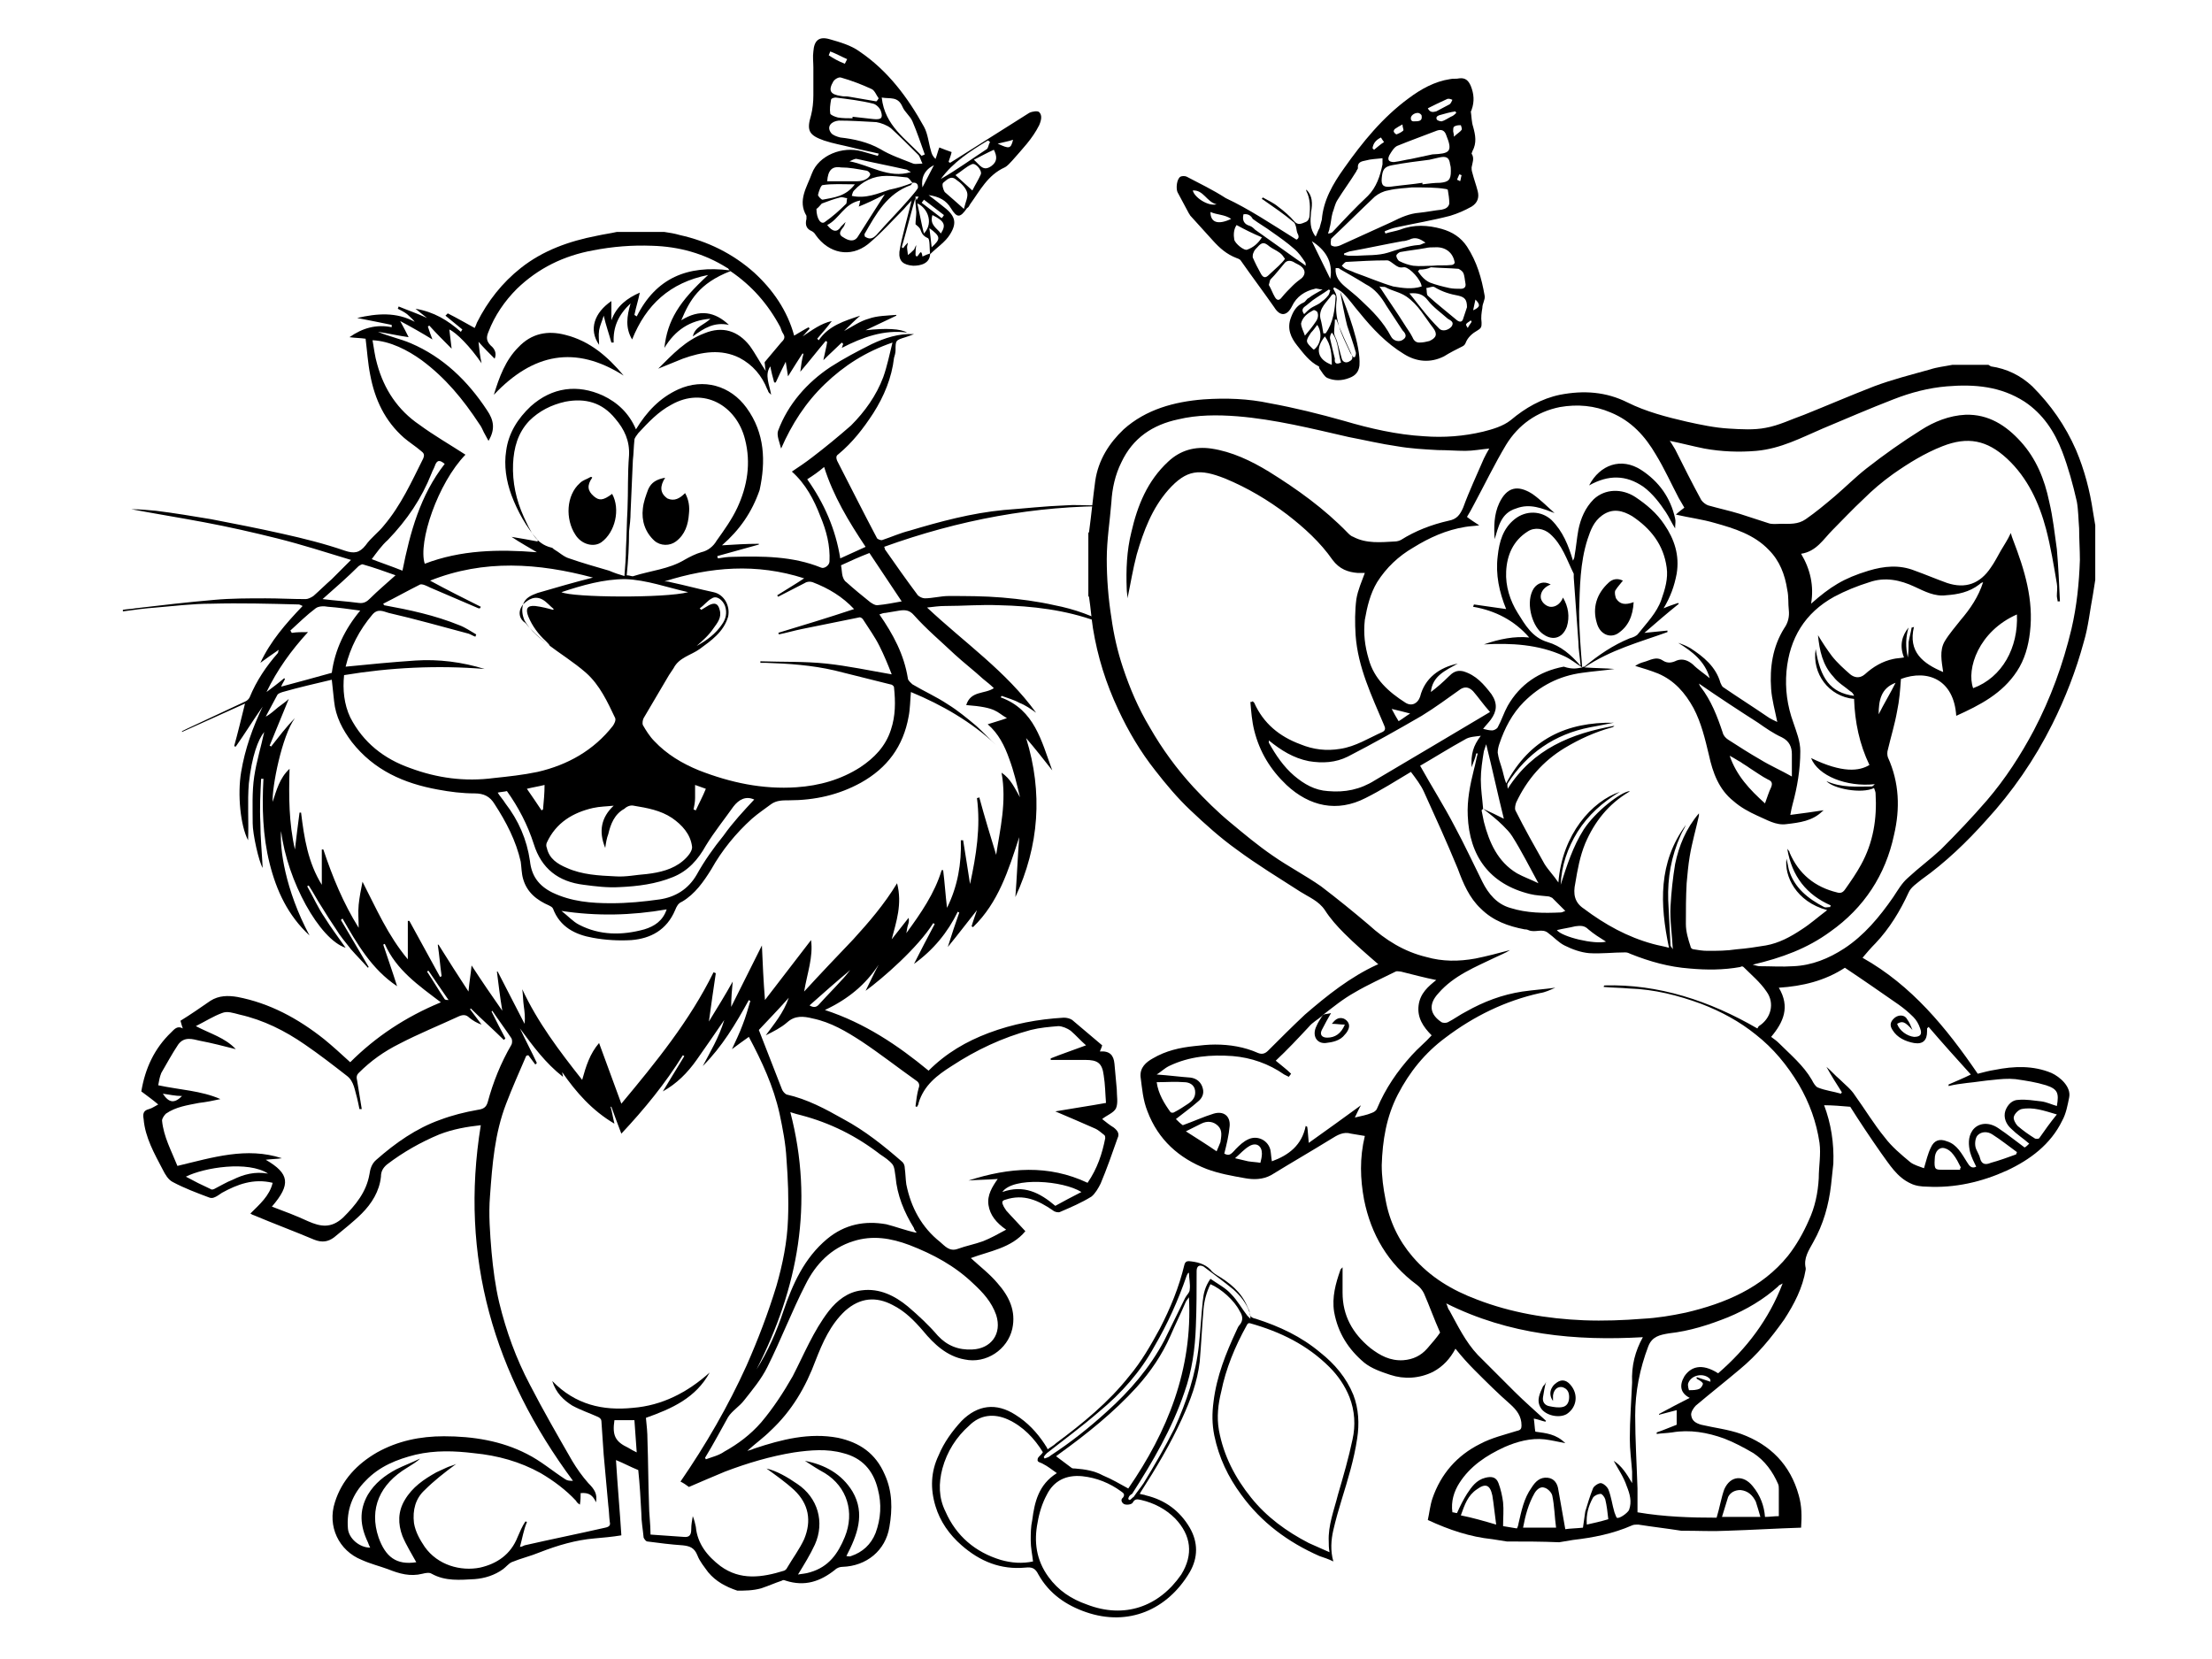 <?xml version="1.0" encoding="utf-8"?>
<!-- Generator: Adobe Illustrator 17.1.0, SVG Export Plug-In . SVG Version: 6.00 Build 0)  -->
<!DOCTYPE svg PUBLIC "-//W3C//DTD SVG 1.1//EN" "http://www.w3.org/Graphics/SVG/1.1/DTD/svg11.dtd">
<svg version="1.1" id="Layer_1" xmlns="http://www.w3.org/2000/svg" xmlns:xlink="http://www.w3.org/1999/xlink" x="0px" y="0px"
	 viewBox="0 0 288 216" enable-background="new 0 0 288 216" xml:space="preserve">
<g>
	<path d="M96,207.1c-1.5-0.5-2.8-1.2-3.8-2.4c-0.5-0.7-1.1-1.4-1.4-2.2c-0.4-1-1-1.2-1.9-1.3c-1.5-0.1-3.1-0.3-4.6-0.5
		c-0.2,0-0.4-0.3-0.5-0.5c-0.1-1.1-0.3-2.1-0.3-3.2c-0.1-1.9-0.2-3.7-0.4-5.6c-1-0.4-1.9-0.9-2.9-1.3c0.2,3.3,0.5,6.6,0.7,9.8
		c-1.2,0.2-2.4,0.3-3.5,0.4c-2.4,0.2-4.8,0.9-7.1,1.8c-1.2,0.5-2.5,0.8-3.7,1.3c-0.4,0.2-0.7,0.6-1.1,0.9c-1.1,0.8-2.4,1.2-3.7,1.3
		c-1.9,0.1-3.8,0.3-5.6-0.7c-0.3-0.2-0.8-0.1-1.2,0c-1.6,0.4-3,0-4.5-0.6c-1.1-0.4-2.3-0.7-3.4-1.2c-3-1.2-4.5-4.4-3.5-7.5
		c0.9-2.9,2.9-5,5.5-6.5c2.7-1.5,5.6-2.1,8.7-2.1c3.8,0,7.5,0.6,10.8,2.3c1.8,0.9,3.3,2.2,5,3.3c0.3,0.2,0.6,0.2,1,0.2
		c-10.3-13.9-14.8-29.1-12-46.3c-1.8,0.2-3.6,0.5-5.4,1.2c-2.4,1-4.7,2.3-6.8,3.9c-0.6,0.5-0.8,1-0.8,1.6c-0.2,1.9-1.2,3.5-2.5,4.8
		c-1.1,1.1-2.4,2.1-3.6,3.1c-0.8,0.6-1.6,0.7-2.6,0.3c-2.6-1.1-5.3-2.1-7.9-3.2c-0.1,0-0.2-0.1-0.4-0.2c1.2-1.2,2.5-2.3,2.9-4
		c-2.5-0.6-4.6,0.2-6.6,1.3c-0.3,0.2-0.7,0.5-1,0.6c-0.2,0.1-0.5,0.1-0.7,0c-1.6-0.6-3.2-1.2-4.7-2c-0.6-0.3-1-1-1.3-1.6
		c-1.1-2.1-2.3-4.2-2.5-6.6c-0.1-0.6-0.1-1.1,0.7-1.3c0.4-0.1,0.8-0.4,1.2-0.6c-0.7-0.6-1.4-1.1-2.2-1.7c0.5-3,1.7-5.6,3.9-7.7
		c0.4-0.4,0.8-0.9,1.5-0.5c-0.1-0.3-0.2-0.6-0.3-1c1.3-0.8,2.6-1.7,3.9-2.6c1.1-0.7,2.3-0.7,3.5-0.5c4.2,0.8,7.9,2.8,11.3,5.5
		c1.1,0.9,2.2,1.9,3.4,3c3.3-3.3,7.2-5.9,11.8-7.8c-2.9-2.2-5.8-4.2-7.3-7.6c-0.1,0-0.2,0.1-0.2,0.1c0.6,1.8,1.2,3.5,1.8,5.4
		c-3.3-2.2-5.2-5.5-7.1-8.8c-0.1,0.1-0.2,0.1-0.2,0.2c1.2,2,2.4,4.1,3.6,6.1c0,0-0.1,0.1-0.1,0.1c-0.7-0.8-1.5-1.6-2.2-2.4
		c-0.7-0.9-1.4-1.7-2-2.7c-0.6-0.9-1.2-1.8-1.8-2.8c-0.6-0.9-1.1-1.9-1.7-2.8c-0.1,0-0.2,0.1-0.2,0.1c0.8,1.4,1.4,2.8,2.3,4.1
		c0.8,1.3,1.8,2.6,2.7,3.9c-3.4-1.1-7.6-8.7-8.4-15.2c-0.2,2.2,0.5,7.6,3.7,13.6c-2.8-2.6-4.3-5.8-5.2-9.4c-0.9-3.6-1-7.3-0.8-11
		c-0.1,0-0.2,0-0.3,0c-0.1,1.9-0.2,3.8-0.1,5.7c0,1.9,0.2,3.9,0.3,5.9c-0.5-0.8-1.3-4.4-1.3-5.8c0-2-0.1-4.1,0.2-6.1
		c0.3-2,0.9-3.9,1.3-5.8c-0.8,1-1.6,3.1-2,6.7c-0.2,2.4,0,4.9-0.1,7.4c-1-1.9-1.4-6-0.9-8.9c0.5-3,1.5-5.8,2.8-8.5
		c-1.2,1.7-2.3,3.5-3.5,5.2c-0.1,0-0.2,0-0.2-0.1c0.5-1.8,0.9-3.5,1.4-5.5c-2.9,1.3-5.5,2.5-8.2,3.7c0,0,0-0.1,0-0.1
		c0.2-0.1,0.4-0.2,0.6-0.3c2.6-1.2,5.1-2.4,7.7-3.6c0.2-0.1,0.4-0.3,0.5-0.5c0.9-2.2,2.2-4.1,3.7-5.8c0-0.1,0-0.1,0.1-0.4
		c-0.9,0.6-1.7,1.2-2.4,1.7c1.3-2.8,3.3-5.1,5.5-7.4c-0.2-0.1-0.4-0.2-0.5-0.2c-3.8-0.1-7.6-0.2-11.4-0.1c-2.4,0-4.8,0.3-7.2,0.5
		c-1.4,0.1-2.9,0.3-4.3,0.5c0-0.1,0-0.1,0-0.2c0.5-0.1,1.1-0.1,1.6-0.2c3.4-0.4,6.8-0.8,10.3-1.1c2.2-0.2,4.5-0.2,6.7-0.2
		c1.7,0,3.4,0.1,5.2,0.1c0.3,0,0.7-0.2,1-0.4c0.8-0.7,1.6-1.5,2.4-2.2c0.8-0.8,1.6-1.6,2.5-2.5c-3.3-1-6.4-2-9.6-2.8
		c-3.2-0.8-6.3-1.5-9.5-2.1c-3.2-0.6-6.3-1.1-9.5-1.7c1.1,0,2.1,0.1,3.2,0.2c2.4,0.3,4.8,0.7,7.2,1.1c3.1,0.6,6.2,1.2,9.3,1.9
		c2.7,0.6,5.5,1.3,8.1,2.2c1.2,0.4,1.9,0.3,2.7-0.7c0.7-1,1.7-1.7,2.4-2.6c2.2-2.6,3.6-5.7,5.1-8.7c0.2-0.5,0.1-0.7-0.3-1
		c-0.7-0.6-1.5-1.1-2.2-1.7c-2.5-2.2-3.8-5-4.4-8.2c-0.3-1.5-0.4-3.1-0.6-4.7c-0.7-0.1-1.4-0.1-2.1-0.2c1.7-1.2,3.5-1.7,5.5-1.3
		c0-0.1,0-0.2,0-0.3c-1.5-0.3-2.9-0.6-4.5-0.9c2.6-0.6,5.1-0.8,7.5,0.5c-0.3-0.4-0.7-0.7-1-1c-0.4-0.3-0.8-0.5-1.2-0.7
		c0-0.1,0.1-0.2,0.1-0.3c1.2,0.5,2.4,0.9,3.7,1.5c-0.5-0.4-0.9-0.7-1.5-1.2c2.4,0.4,4.2,1.5,5.9,3c0.1-0.1,0.1-0.2,0.2-0.3
		c-0.7-0.6-1.5-1.2-2.2-1.8c0.1-0.1,0.2-0.2,0.3-0.3c1.2,0.6,2.4,1.3,3.5,1.9c0.1-0.2,0.2-0.4,0.3-0.7c1.4-2.8,3.3-5.2,5.7-7.1
		c2.9-2.3,6.3-3.5,9.9-4.2c0.9-0.2,1.7-0.3,2.6-0.5c2.1,0,4.1,0,6.2,0c0.7,0.1,1.3,0.2,2,0.4c3.6,0.8,6.9,2.4,9.7,4.9
		c2.4,2.2,4.3,4.9,5.2,8.2c0.7-0.4,1.3-0.8,1.9-1.1c0,0.1,0.1,0.1,0.1,0.2c-0.3,0.3-0.6,0.7-0.9,1c1.2-0.8,2.4-1.7,3.8-2
		c-0.6,0.8-1.2,1.5-1.9,2.3c0.1,0.1,0.1,0.1,0.2,0.2c1.3-1.9,3.3-2.5,5.4-3.2c-0.7,0.6-1.4,1.3-2.1,2c1.1-0.6,2.1-1.3,3.2-1.6
		c1.1-0.4,2.4-0.4,3.6-0.5c0,0,0,0.1,0,0.1c-1.3,0.6-2.7,1.3-4,1.9c2.6-0.3,4.6-0.2,5.4,0.3c-3-0.4-5.8,0.6-8.5,2
		c0.1-0.2,0.1-0.4,0.2-0.5c-0.1-0.1-0.1-0.1-0.2-0.2c-0.7,0.7-1.5,1.4-2.4,2.3c0.2-1,0.4-1.7,0.5-2.4c-0.1,0-0.1-0.1-0.2-0.1
		c-1.1,1.3-2.1,2.6-3.3,4c0.1-0.8,0.2-1.6,0.4-2.3c0,0-0.1-0.1-0.1-0.1c-0.6,0.9-1.2,1.9-1.9,3c-0.1-0.7-0.2-1.2-0.3-1.9
		c-0.5,1-0.9,1.8-1.3,2.7c-0.1,0-0.1,0-0.2,0c-0.2-0.7-0.4-1.5-0.5-2.1c-0.8,1.1-0.1,2.4,0.1,3.7c-0.1-0.1-0.2-0.2-0.3-0.3
		c-0.1-0.1-0.1-0.3-0.2-0.4c-0.7-1.8-1.9-3.2-3.6-4.1c-2.4-1.2-4.9-0.8-7.4,0.1c-1,0.4-2,0.8-3.2,1.3c1.9-1.9,3.6-3.7,6-4.6
		c2.4-1,4.4-0.3,5.9,1.6c0.8,1.1,1.4,2.3,2.1,3.3c0-0.1-0.1-0.4-0.1-0.7c0-0.2-0.1-0.4,0-0.5c0.7-0.8,1.4-1.7,2.1-2.5
		c0.3-0.3,0.6-0.6,0.3-1.1c-0.2-0.3-0.3-0.6-0.4-0.9c-1.6-3-3.7-5.4-6.5-7.3c-4.1,1.6-5.3,3.8-6.4,6.4c2.4-1.5,4.4-1.1,6.2,0.6
		c-1.9-0.4-3.2,0.4-4.7,1.5c0.3-1.3,1.5-1.5,2.3-2.3c-2.7,0.2-4.6,1.5-6,3.8c0.4-3.6,1.9-6,5.7-9.5c-5,1-8.1,3.9-9.9,8.4
		c-0.9-1.5-0.7-3-0.2-4.7c-1.6,1.5-2.3,3.1-2.2,5.1c-0.1,0-0.2,0-0.3,0c-0.3-1.1-0.7-2.2-1-3.5c-0.2,0.7-0.5,1.3-0.6,1.9
		c-0.1,0.7,0,1.3,0,1.9c-1.4-2-0.6-4.2,1.6-5.7c0,0.8,0,1.7,0,2.5c0.7-1.9,2.1-2.9,3.7-3.6c-0.2,1-0.5,1.9-0.7,2.9
		c0.1,0.1,0.2,0.1,0.3,0.2c2.5-5,6.6-6.7,12.1-6c-0.2-0.2-0.2-0.3-0.3-0.3c-3-1.9-6.3-2.8-9.8-2.9c-2.6-0.1-5.1,0.1-7.7,0.6
		c-3.8,0.7-7.1,2.3-9.9,5c-1.6,1.6-2.9,3.5-3.7,5.6c-0.3,0.7-0.3,1.2,0.3,1.8c0.5,0.4,0.8,1,0.5,1.7c-0.7-0.7-1.4-1.4-2.1-2.2
		c0.1,1,0.2,1.9,0.4,2.8c-1.5-2.2-3.3-4-4.2-4.4c0.1,0.8,0.2,1.6,0.3,2.5c-1-1-2-2-2.9-3c-0.1,0-0.1,0.1-0.2,0.1
		c0.2,0.6,0.4,1.2,0.6,1.7c-1.3-0.8-2.7-1.6-4.2-2.4c0.5,0.9,0.8,1.5,1.1,2.1c-1.4-0.2-2.7-0.5-4-0.7c1.4,0.6,2.9,0.9,4.3,1.5
		c4.2,1.8,7.4,4.9,9.9,8.7c0.9,1.3,1.1,2.5,0.2,4c-0.2-0.4-0.4-0.7-0.6-1.1c-0.2-0.4-0.3-0.7-0.6-1.1c-2.1-3.2-4.4-6-7.5-8.3
		c-1.8-1.3-4.1-2.5-6.4-2.6c0.2,1.1,0.3,2.1,0.6,3.1c0.9,3.3,2.7,6,5.5,7.9c1.9,1.4,4,2.6,6,3.9c-3.6,3.7-6.2,11.4-5.3,14.2
		c4.7-1.8,9.6-1.9,14.6-1.5c-1-0.6-2.1-1.2-3.3-2c1.3,0.2,2.3,0.4,3.4,0.6c0-0.1,0-0.1,0-0.2c-1.5-1.7-2.6-3.7-3.4-5.8
		c-0.7-1.9-1-3.9-0.7-5.8c0.3-2.3,1.5-4.2,3.2-5.8c2.8-2.5,6.1-2.9,9.4-1.4c1.9,0.9,3.4,2.3,4.3,4.4c1.4-2.3,3.1-4.1,5.5-5.2
		c3.3-1.5,6.8-0.5,8.9,2.4c2.4,3.3,2.5,7,1.7,10.7C97.9,66.7,96.3,69,94,71c1.6-0.1,3.2-0.2,4.8-0.2c0,0,0,0.1,0,0.1
		c-1.8,0.5-3.6,1-5.4,1.5c0,0.1,0,0.2,0.1,0.3c0.6-0.1,1.2-0.2,1.9-0.2c3.9-0.1,7.8-0.1,11.5,1.4c0.4,0.2,1.1-0.3,1.1-0.8
		c0.1-2.1-0.4-4-1.2-5.9c-0.8-2.1-1.9-4.2-3.7-5.8c0.9-0.6,1.8-1.2,2.7-1.9c1.7-1.3,3.4-2.7,5-4.1c1.8-1.8,3.3-3.9,4.2-6.3
		c0.5-1.4,0.8-2.9,1.2-4.5c-3.5,1.2-6.3,3-8.8,5.4c-2.5,2.4-4.3,5.2-5.7,8.4c-0.2-0.8-0.6-1.7-0.4-2.3c1.3-3.5,3.8-6.3,6.8-8.3
		c1.7-1.1,3.6-2.1,5.4-3c1.7-0.8,3.5-1.4,5.5-1.3c-0.5,0.2-0.8,0.3-1.1,0.4c-1.3,0.4-1.3,0.4-1.3,1.7c0,0.3-0.1,0.7-0.2,1
		c-0.3,2.6-1.3,5-2.7,7.2c-1.3,2-2.7,3.8-4.5,5.3c-0.3,0.2-0.4,0.4-0.2,0.9c1.7,3.3,3.4,6.7,5.2,10.1c0.1,0.1,0.5,0.3,0.7,0.2
		c1.2-0.4,2.3-0.9,3.5-1.2c4-1.2,8.1-2.3,12.3-2.7c2.7-0.2,5.3-0.5,8-0.6c1.2-0.1,2.5,0,3.7,0c0.5,0,0.9,0.1,1.4,0.1
		c0.4,0,0.8,0,1.3,0c-10.3-0.1-20.3,1.8-30,5.3c0.1,0.1,0.1,0.2,0.1,0.3c1.4,2,2.8,4,4.3,6c0.2,0.2,0.6,0.4,0.9,0.4
		c1,0,2.1-0.3,3.1-0.3c2.3,0,4.6,0,7,0.2c2.3,0.2,4.6,0.5,6.8,1c2.6,0.5,5.1,1.4,7.4,2.7c-0.6-0.2-1.2-0.4-1.9-0.6
		c-4.1-1.5-8.4-2-12.7-2.1c-2.4-0.1-4.7,0.1-7.1,0.1c-0.7,0-1.4,0.1-2.3,0.2c4.9,4.6,10.3,8.3,14.2,13.7c-0.7-0.5-1.4-1-2.2-1.3
		c-0.7-0.4-1.5-0.6-2.3-0.9c0,0.1-0.1,0.1-0.1,0.2c4.4,1.6,5.3,5.7,6.7,9.5c-1.1-1.4-2.2-2.8-3.4-4.2c2.2,7.1,1.7,14-1.4,20.7
		c0.2-2.6,0.3-5.2,0.5-7.8c-1.4,4.3-2.7,8.5-6,11.7c-0.1,0-0.2-0.1-0.2-0.1c0.2-0.7,0.5-1.5,0.7-2.1c-1.2,1.5-2.4,3.1-3.8,4.8
		c0.5-1.6,1-3.1,1.5-4.5c-0.1,0-0.2-0.1-0.2-0.1c-1.3,2.7-3.2,5-5.7,6.8c0.9-1.8,1.8-3.5,2.7-5.2c-0.1,0-0.1-0.1-0.2-0.1
		c-2,3.2-6.6,7.2-8.8,8.8c0.6-1.2,1.1-2.3,1.7-3.4c-1.7,2.6-4,4.5-7,5.9c5.2,1.7,9.5,4.6,13.5,7.9c2.3-2.3,4.9-3.8,7.8-4.9
		c3.2-1.2,6.4-1.8,9.8-2c0.4,0,0.8,0.1,1.1,0.3c1.3,1.1,2.6,2.2,3.9,3.3c-0.1,0.4-0.2,0.5-0.3,0.8c1.3-0.1,1.8,0.5,1.9,1.6
		c0.1,1.1,0.2,2.2,0.3,3.3c0,0.9,0.2,1.8-0.1,2.5c-0.3,0.6-1.2,0.9-1.8,1.4c0.5,0.4,1,0.8,1.5,1.1c0.5,0.4,0.8,0.8,0.5,1.4
		c-0.7,2-1.4,4-2.2,5.9c-0.3,0.6-0.7,1.3-1.2,1.7c-1.3,0.8-2.7,1.4-4.1,2c-0.2,0.1-0.7,0-0.9-0.2c-1.9-1.3-3.8-2.2-6.2-1.4
		c-0.4,0.1-0.5,0.3-0.3,0.7c0.1,0.3,0.3,0.5,0.4,0.7c0.8,0.9,1.6,1.7,2.5,2.7c-1.8,2.2-4.7,2.6-7.1,3.5c1.2,1.1,2.5,2.1,3.5,3.3
		c1.5,1.7,2.4,3.6,1.9,5.9c-0.6,2.7-3.4,4.6-6.2,4c-2.3-0.4-4-2-5.4-3.7c-1.2-1.4-2.4-2.6-4-3.4c-2.1-1.1-4.2-1-6.2,0.8
		c-1.9,1.8-2.9,4.1-3.8,6.4c-1.3,3.5-3.1,6.6-5.9,9.2c-0.9,0.9-1.9,1.6-3,2.6c0.4-0.1,0.7-0.2,0.9-0.3c3.6-1.2,7.2-2.1,10.9-1.4
		c2.8,0.6,4.9,2,6.1,4.8c1,2.2,1,4.5,0.6,6.8c-0.5,3.1-3,5.1-6.1,5.2c-0.3,0-0.7,0.1-1,0.4c-1.9,1.5-3.9,2.2-6.4,1.4
		c-0.2-0.1-0.4-0.1-0.5,0c-0.9,0.3-1.8,0.7-2.7,1C98,207.1,97,207.1,96,207.1z M68.1,78.7c-0.2,0.7-0.1,1.4,0.2,2.1
		c0.8,1.4,2.1,2.4,3.3,3.3c-0.1-0.2-0.3-0.4-0.5-0.6c-1-0.9-1.8-2-2.3-3.2c-0.4-1-0.2-1.5,0.9-1.4c0.8,0.1,1.6,0.3,2.3,0.5
		c0,0,0.1-0.1,0.1-0.1c-0.5-0.4-0.9-0.9-1.4-1.2C69.7,77.5,68.8,78,68.1,78.7c0.3-0.9,1.1-1.2,1.9-1.5c2.4-0.7,4.8-1.4,7.2-2
		C70.1,73.3,63,72.8,56,75.6c2.2,1.2,4.4,2.3,6.6,3.4c0,0.1-0.1,0.1-0.1,0.2c-0.1,0-0.2,0-0.2,0c-2.1-0.9-4.2-1.8-6.3-2.7
		c-0.4-0.2-1-0.5-1.3-0.4c-1.6,0.8-3.2,1.7-4.8,2.5c0,0.1,0.1,0.1,0.1,0.2c3.3,0.6,6.6,1.3,9.8,2.6c0.8,0.3,1.5,0.8,2.2,1.2
		c0,0.1-0.1,0.2-0.1,0.3c-0.3-0.1-0.6-0.3-0.9-0.4c-3.4-0.9-6.9-1.9-10.4-2.7c-0.7-0.2-1.4-0.6-2.1,0.2c-1.7,2-2.9,4.3-3.5,6.8
		c3-0.3,6.1-0.6,9.1-0.8c3-0.2,6.1,0.2,9,1.1c-6.1-0.5-12.3-0.2-18.3,0.8c-0.2,1.9,0,3.8,0.8,5.5c1.7,3.3,4.4,5.4,7.8,6.6
		c3.5,1.3,7.1,1.8,10.9,1.3c1.9-0.2,3.8-0.4,5.7-0.8c3.9-0.9,7.3-2.8,9.8-6c0.2-0.3,0.4-0.7,0.3-1c-1-2.1-2-4.3-3.8-5.9
		c-1.6-1.4-3.4-2.5-5.1-3.8c-1-0.8-2-1.7-2.8-2.7C67.7,80.7,67.3,79.7,68.1,78.7z M67.7,201.4c0.2,0,0.4-0.1,0.6-0.2
		c3.5-0.8,7-1.5,10.5-2.3c0.5-0.1,0.7-0.3,0.6-0.7c-0.1-0.7-0.1-1.5-0.2-2.2c-0.2-2.2-0.4-4.4-0.6-6.6c-0.1-1.5-0.2-2.9-0.3-4.4
		c0-0.2-0.2-0.4-0.4-0.5c-1.1-0.5-2.3-0.9-3.4-1.5c-1.1-0.7-2.1-1.6-2.6-3.2c3,3.1,6.6,3.9,10.5,3.5c3.8-0.3,7.1-2,10-4.6
		c-1.8,3.3-4.9,4.7-8.3,5.9c0.1,1,0.2,1.9,0.2,2.9c0.1,2.8,0.1,5.6,0.2,8.3c0,1.3,0.2,2.6,0.2,4c1.4,0.1,2.8,0.2,4.3,0.3
		c0.8,0.1,1-0.3,1-1c0-0.6,0.1-1.1,0.2-1.7c0.2,0.5,0.3,0.9,0.4,1.4c0.2,2.2,1.5,3.8,3.2,5.1c2.6,1.9,5.4,1.5,8.3,0.6
		c0.2-0.1,0.3-0.2,0.4-0.4c0.7-1.2,1.6-2.4,2.2-3.7c1-2.4,0.6-4.6-1.3-6.4c-1.2-1.1-2.5-2-3.6-2.8c1.3,0.3,2.7,1.1,4,2
		c2.7,1.8,3.6,5,2.3,7.9c-0.6,1.3-1.4,2.6-2.2,3.9c0.5-0.1,1-0.1,1.6-0.3c2.4-0.7,3.6-2.4,4.5-4.6c1.3-3.2,0.3-6.5-2.6-8.3
		c-0.9-0.5-1.7-1-2.6-1.6c2.6,0.5,4.8,1.7,6.2,4c1.7,2.9,0.6,5.7-0.8,8.4c0.2,0,0.4,0.1,0.6,0c1.5-0.5,2.6-1.5,3.2-3
		c0.7-1.9,0.8-3.8,0.3-5.7c-0.6-2.5-2.1-4.1-4.5-4.7c-2.1-0.6-4.3-0.4-6.4-0.1c-3.1,0.5-6.1,1.4-9,2.5c-1.7,0.7-3.3,1.4-4.7,2
		c-0.4-0.3-0.7-0.5-1.1-0.7c0,0.1,0,0,0,0c3.3-4.8,6.2-9.8,8.6-15.1c1.5-3.4,2.8-6.8,3.9-10.4c0.8-2.8,1.4-5.7,1.5-8.7
		c0.1-2.6,0-5.2-0.2-7.8c-0.1-2-0.5-4-0.9-5.9c-0.8-3.6-2.3-6.8-4-10c-0.7,0.5-1.4,1-2.2,1.6c0.5-1.1,1-2.1,1.4-3.2
		c0.4-1,0.7-2.1,1-3.1c-0.1,0-0.1,0-0.2-0.1c-1.7,3.1-3.5,6.1-6,8.6c1-1.9,2.1-3.7,2.8-6c-1.3,1.9-2.4,3.5-3.6,5.2
		c-1.2,1.7-2.6,3.1-4.4,4.1c0.9-1.5,1.9-3.1,2.8-4.6c-0.1,0-0.1-0.1-0.2-0.1c-2.3,3.7-5,7-8,10.2c-0.5-1.3-0.9-2.4-1.3-3.5
		c0,0-0.1,0-0.1,0c0.2,0.7,0.3,1.4,0.5,2.2c-2.9-1.7-5-4.1-6.8-6.7c0,0.2,0.1,0.4,0.1,0.6c-2.3-1.8-3.9-4-5.6-6.3
		c0.7,1.5,1.5,3,2.2,4.5c-0.1,0.1-0.1,0.1-0.2,0.2c-0.3-0.4-0.6-0.8-0.9-1.2c-0.1,0-0.2,0-0.3,0.1c-0.9,2.1-1.8,4.1-2.6,6.2
		c-1.5,3.9-1.8,7.9-2.1,12c-0.2,2.4,0,4.9,0.2,7.3c0.2,2.2,0.5,4.5,1,6.6c0.9,3.7,2.2,7.3,4,10.7c1.7,3.3,3.6,6.6,5.5,9.9
		c0.6,1,1.3,2,2.1,2.9c0.8,0.8,1.2,1.4,1,2.5c-0.4-0.9-0.9-1.3-2-1.2c0,0.5,0,0.9-0.1,1.5c-0.3-0.2-0.4-0.3-0.5-0.5
		c-1.3-1.4-2.9-2.6-4.6-3.6c-2.7-1.5-5.6-2.3-8.7-2.6c-2.5-0.3-5-0.4-7.6,0.2c-2.4,0.6-4.7,1.5-6.5,3.4c-1.7,1.7-2.5,3.8-2.3,6.2
		c0.1,1.3,1.5,2.5,2.9,2.5c-0.1-0.2-0.2-0.4-0.3-0.7c-1-2.1-1.2-4.1,0-6.2c0.9-1.5,2.2-2.5,3.7-3.3c1-0.5,2.1-0.9,3.1-1.4
		c-0.5,0.5-1.1,0.8-1.7,1.2c-3.5,2.1-5,5.3-3.7,9.1c0.9,2.5,2.3,3.6,4.9,3.2c-0.6-1.1-1.3-2.2-1.8-3.4c-0.6-1.6-0.6-3.2,0.3-4.7
		c1-1.7,2.5-2.7,4.1-3.6c0.4-0.2,0.9-0.4,1.3-0.6c0.4-0.2,0.9-0.3,1.3-0.5c-1.5,1.1-2.9,2.2-4.1,3.4c-1.2,1.1-1.6,2.6-1.4,4.3
		c0.2,1.2,0.8,2.2,1.4,3.1c1.7,2.4,4.7,3.2,7.2,2.7c2.2-0.5,4-1.7,4.9-4c0.3-0.7,0.6-1.4,1-2c0.1,0,0.2,0,0.2,0.1
		C68.2,199.1,68,200.3,67.7,201.4z M118.6,90.1c-0.1,1.1-0.1,2.2-0.3,3.2c-0.7,3.9-2.8,6.7-6.2,8.6c-2.9,1.6-6,2.3-9.4,2.3
		c-0.8,0-1.6,0-2.3,0.5c-0.8,0.6-1.7,1.2-2.5,1.9c-2.1,1.9-3.9,4.1-5.3,6.6c-1,1.6-2.1,3.2-3.8,4.2c-0.5,0.2-0.7,0.6-0.9,1.1
		c-1.1,2.6-3.2,3.7-5.7,3.9c-1.6,0.1-3.4,0-5-0.3c-2.3-0.4-4.3-1.4-5.2-3.8c-0.1-0.2-0.3-0.3-0.5-0.4c-1.6-0.7-2.9-1.7-3.4-3.5
		c-0.2-0.7-0.2-1.5-0.3-2.2c-0.6-2.7-1.9-5.2-3.4-7.5c-0.6-1-1.4-1.4-2.6-1.4c-1.6,0-3.2-0.2-4.8-0.5c-4.4-0.8-8.3-2.5-11.2-6.2
		c-1.2-1.6-2.1-3.3-2.3-5.3c-0.1-0.9-0.2-1.8-0.3-2.8c-2.1,0.5-4.3,1-6.4,1.6c-0.3,0.1-0.6,0.2-0.7,0.4c-0.5,0.9-1,1.9-1.5,2.8
		c0.6-0.3,1.1-0.8,1.6-1.2c0.5-0.4,1-0.7,1.4-1.1c-0.8,2-1.7,4.1-2.5,6.1c0.1,0,0.2,0.1,0.2,0.1c0.5-0.6,1-1.3,1.5-1.9
		c0.5-0.6,1-1.2,1.6-1.8c-1.7,2.3-3,9-2.9,10.9c0.5-1.5,0.9-3.1,2.2-4.3c-0.1,3.6-0.1,7,0.7,10.5c0.2-1.7,0.4-3.3,0.6-4.8
		c0.1,0,0.2,0,0.2,0c0.4,3.3,0.9,6.5,2.7,9.4c0-1.5,0-3.1,0-4.6c0.1,0,0.2,0,0.2,0c1.2,3.6,2.6,7,4.6,10.2c0-1-0.1-2,0-3
		c0.1-1,0.3-2,0.5-3c1.8,3.5,3.3,7,5.9,10.1c0-1.8,0-3.4,0-5c0.1,0,0.1,0,0.2,0c1.3,2.4,2.7,4.9,4,7.3c0.1,0,0.1-0.1,0.2-0.1
		c-0.2-1.4-0.3-2.8-0.5-4.1c0,0,0.1,0,0.1,0c1.3,2.1,2.6,4.1,3.9,6.1c0.1-1.2,0.3-2.3,0.4-3.4c1.3,2,2.6,3.9,4,5.9
		c-0.3-1.8-0.5-3.5-0.7-5.1c0,0,0.1,0,0.1,0c1.2,2.3,2.3,4.5,3.5,6.8c0.1-0.8,0-1.6-0.1-2.3c-0.1-0.7-0.1-1.5-0.2-2.2
		c2,4.3,4.8,8,7.8,11.8c0.5-1.8,1-3.4,2.2-4.8c1,2.7,1.9,5.2,2.9,7.9c4.5-5.4,8.9-10.8,12-17.1c0.1,0,0.2,0.1,0.3,0.1
		c-0.3,2-0.6,4.1-0.9,6.3c1.1-1.8,2.1-3.4,3.1-5.2c-0.1,1.1-0.2,2.1-0.2,3.3c1.4-2.8,2.7-5.4,4-8c0.1,2.3,0.2,4.6,0.4,7.1
		c2-2.6,4-5.2,6-7.8c0.3,2.2-0.5,4.3-0.9,6.7c2.2-2.4,4.3-4.6,6.4-6.8c2-2.2,4-4.5,5.7-7.3c0.7,2.7-0.1,5-0.7,7.3
		c0.7-0.9,1.5-1.9,2.2-2.8c0.1,0.4,0,0.7-0.1,1c-0.1,0.3-0.1,0.6-0.2,1c1.9-2.6,3.7-5.2,4.6-8.2c0.1,0,0.1,0,0.2,0
		c0.2,1.6,0.3,3.2,0.5,4.9c1.4-2.8,1.9-5.8,1.8-8.8c0.1,0,0.2,0,0.3,0c0.3,1.9,0.6,3.7,0.9,5.7c0.8-3.7,1.4-7.4,0.9-11.2
		c0.1,0,0.2,0,0.3-0.1c0.7,2.6,1.5,5.2,2.2,7.5c0.5-3.3,1.4-6.9,0.7-10.7c1.2,0.8,1.7,2,2.4,3.2c-0.4-1.7-0.8-3.4-1.4-5
		c-0.6-1.7-1.4-3.3-2.8-4.5c0.9-0.3,1.7-0.5,2.5-0.8c-1.4-0.8-1.3-1.4-5.3-1.7c0.6-1.9,2.4-1.4,3.6-2.2c-0.4-0.4-0.9-0.8-1.4-1.2
		c-1.2-1.1-2.5-2.1-3.7-3.2c-1.8-1.7-3.7-3.3-5.3-5.1c-0.6-0.7-1.2-0.7-1.9-0.6c-0.6,0.1-1.2,0.2-1.8,0.3c-0.3,0-0.5,0.1-0.8,0.2
		c1.8,2.6,3.2,5.2,3.7,8.3c0,0.3,0.4,0.6,0.6,0.8c1.5,0.9,3.1,1.6,4.6,2.6c1.3,0.8,2.5,1.8,3.7,2.8c0.9,0.8,1.7,1.7,2.6,2.5
		C126.5,94,122.7,91.8,118.6,90.1z M23.1,151.8c4.6-1.1,9-2.5,13.6-1c-0.6,0.1-1.3,0.1-2.1,0.2c3.1,1.8,3.3,3.2,0.8,6.1
		c1.6,0.6,3.2,1.2,4.7,1.9c1.6,0.7,3,1,4.6-0.5c1.6-1.6,3-3.3,3.4-5.6c0.1-0.7,0.3-1.4,0.9-1.9c2.5-2.2,5.2-4.1,8.3-5.2
		c1.6-0.6,3.2-1,4.9-1.3c0.7-0.1,1.1-0.3,1.3-1c0.7-2.6,1.7-5.1,3.1-7.5c0.1-0.2,0.1-0.6,0-0.8c-0.8-1.2-1.7-2.4-2.5-3.6
		c0,0-0.1,0.1-0.1,0.1c0.6,1.2,1.2,2.4,1.8,3.5c-0.1,0.1-0.1,0.1-0.2,0.2c-1.4-1.4-2.9-2.7-4.3-4.1c0,0,0,0-0.1,0.1
		c0.5,0.7,1,1.3,1.5,2c-0.6-0.2-1.1-0.5-1.6-0.9c-0.4-0.4-0.8-0.4-1.3-0.2c-2.6,1.2-5.3,2.3-7.8,3.6c-2,1-3.7,2.2-5.3,3.8
		c-0.3,0.3-0.3,0.6-0.2,1c0.2,1.2,0.4,2.5,0.6,3.7c-0.1,0-0.2,0-0.3,0c-0.1-0.5-0.2-1-0.3-1.4c-0.3-1-0.4-2.2-1.3-2.9
		c-1.8-1.4-3.6-2.8-5.5-4.1c-2.6-1.8-5.4-3.2-8.5-3.9c-0.8-0.2-1.6-0.5-2.3-0.2c-1.1,0.4-2.2,1.1-3.4,1.7c1.9,1,3.8,1.5,5.2,3
		c-1.6-0.4-3.1-0.8-4.7-1.1c-0.9-0.2-2-0.6-2.8,0.5c-0.8,1.2-1.5,2.5-2.2,3.7c-0.2,0.5-0.3,1-0.4,1.6c2.8,0.6,5.6,0.7,8.1,1.8
		c-0.9,0.2-1.9,0.4-2.8,0.5c-1.5,0.3-3,0.5-4.3,1.4c-0.2,0.2-0.5,0.6-0.5,0.9C21.3,148,22.3,149.8,23.1,151.8z M141.6,154
		c1.3-1.9,1.9-3.8,2.3-5.8c0-0.1,0-0.3-0.1-0.4c-0.4-0.3-0.8-0.7-1.3-0.9c-1.6-0.7-3.2-1.4-5.1-2.2c2.3-0.4,4.4-0.7,6.6-1.1
		c-0.1-1.2-0.1-2.4-0.3-3.6c-0.2-1.6-0.8-2-2.4-2c-1.5,0-3,0-4.5,0c0-0.1,0-0.1,0-0.2c1.5-0.6,3-1.1,4.6-1.7c-0.7-0.6-1.3-1.3-2-1.9
		c-0.4-0.3-1.1-0.6-1.6-0.6c-1.2,0.1-2.4,0.2-3.6,0.5c-3.7,1-7.1,2.6-10.3,4.7c-1.9,1.2-3.6,2.5-4.3,4.8c0,0.2-0.1,0.3-0.2,0.5
		c-0.1,0-0.2,0-0.2-0.1c0.1-0.8,0.2-1.6,0.4-2.3c0.2-0.5,0-0.8-0.3-1c-2.4-1.7-4.7-3.5-7.1-5.1c-2-1.3-4-2.5-6.4-3
		c-1.2-0.3-2.3-0.4-3.3,0.5c-0.8,0.7-1.8,1.2-2.8,1.7c1.1-1.5,2.3-2.9,3-4.9c-1.4,1.6-2.7,2.9-3.9,4.2c1,2.6,2,5.1,3,7.7
		c0.1,0.3,0.4,0.6,0.6,0.7c2.7,0.6,5.1,1.9,7.4,3.2c2.8,1.5,5.3,3.5,7.7,5.6c0.2,0.2,0.3,0.5,0.3,0.8c0.1,0.7,0.1,1.4,0.2,2.1
		c0.6,3,2,5.6,4.4,7.5c0.6,0.5,1.2,1.3,2.3,0.9c1.1-0.4,2.2-0.6,3.3-1c1-0.4,1.9-0.9,3-1.5c-1.3-0.9-2.1-1.9-2.3-3.2
		c-0.2-1.3,0.5-2.4,1.2-3.4c-1.3,0.1-2.6,0.1-3.8,0.2C131.4,152,136.5,151.6,141.6,154z M86.5,75.7c0.3,0,0.5,0,0.8,0.1
		c1.9,0.4,3.7,0.9,5.6,1.3c1.4,0.3,2.2,1.8,1.9,3.2c-0.6,2-2.2,3.1-3.7,4.2c-1.1,0.8-2.7,1.1-3.4,2.5c-0.2,0.3-0.4,0.6-0.6,0.9
		c-1.1,1.9-2.2,3.7-3.3,5.6c-0.1,0.2-0.2,0.6-0.1,0.9c0.4,0.7,0.9,1.5,1.5,2.1c1.6,1.7,3.6,2.9,5.8,3.8c4.1,1.6,8.3,2.5,12.7,2.2
		c3-0.2,5.8-1,8.3-2.6c1.8-1.2,3.3-2.7,4-4.9c0.6-1.8,0.6-3.6,0.4-5.5c0-0.2-0.3-0.4-0.5-0.4c-2.4-0.6-4.8-1.2-7.2-1.8
		c-3-0.7-6-0.9-9-1c-0.2,0-0.5,0-0.7,0c0-0.1,0-0.2,0-0.2c2.9,0.1,5.8,0,8.6,0.3c2.8,0.3,5.6,0.9,8.5,1.4c-0.5-1.3-1-2.5-1.6-3.7
		c-0.6-1.2-1.4-2.3-2.1-3.4c-0.1-0.2-0.4-0.4-0.6-0.3c-2.5,0.5-4.9,1-7.4,1.5c-1,0.2-2,0.5-3,0.7c0-0.1,0-0.2-0.1-0.2
		c3.3-1,6.6-2,9.9-3.1c-1.5-1.6-3.3-2.7-5.4-3.5c-0.3-0.1-0.7-0.1-1,0.1c-1.2,0.6-2.3,1.2-3.5,1.8c0-0.1-0.1-0.1-0.1-0.2
		c1.1-0.7,2.3-1.4,3.5-2.2C98.5,73.3,92.5,73.8,86.5,75.7z M91.8,189.8c0,0.1,0.1,0.1,0.1,0.2c0.8-0.3,1.7-0.5,2.4-1
		c1.8-1,3.4-2.2,4.8-3.8c1.6-1.9,2.9-3.9,4.1-6c1.5-2.9,2.7-5.9,4.7-8.5c1.1-1.4,2.5-2.5,4.3-2.7c2.3-0.3,4.3,0.7,6,2.1
		c1.4,1.2,2.7,2.4,3.9,3.8c1.2,1.3,2.7,1.9,4.5,1.8c2.4-0.1,3.9-2,3.1-4.5c-0.6-1.7-1.7-2.9-3-4.1c-2.4-2.3-5.2-3.8-8.3-5
		c-2.4-0.9-4.8-1.3-7.3-0.5c-2.9,0.9-4.9,3-6.2,5.6c-1.8,3.5-3.2,7.2-5,10.8c-0.8,1.6-1.9,2.9-3,4.3c-0.6,0.8-1.6,1.4-2.1,2.2
		C93.9,186.1,92.9,188,91.8,189.8z M81.6,74.9c0.4,0,0.7,0.2,0.9,0.1c2.2-0.7,4.6-0.9,6.6-2.1c0.7-0.4,1.5-0.8,2.2-1
		c0.9-0.2,1.6-0.8,2-1.5c1-1.4,2-2.8,2.7-4.3c1.3-2.8,1.8-5.8,1-8.9c-1.1-4.4-5.4-6.9-9.6-4.5c-1.7,0.9-3,2.3-4.3,3.7
		c-0.2,0.3-0.5,0.6-0.5,0.9c-0.1,0.9-0.1,1.8-0.2,2.6c-0.1,2.3-0.2,4.6-0.3,6.8c0,0.8-0.1,1.7-0.2,2.5
		C81.9,71.1,81.8,72.9,81.6,74.9z M81.3,75c0.1-1.3,0.2-2.5,0.2-3.6c0.1-1.7,0.1-3.4,0.2-5.1c0.1-2.3,0-4.6,0.2-7
		c0.1-1.9-0.6-3.4-1.8-4.8c-1.7-2.1-3.9-2.7-6.5-2.2c-1.8,0.4-3.4,1.2-4.7,2.5c-1.5,1.6-2,3.5-2.1,5.6c-0.1,2.4,0.4,4.7,1.4,6.9
		c0.8,1.7,1.5,3.5,3.6,4c0.1,0,0.2,0.1,0.3,0.2c0.7,0.4,1.3,1,2,1.2c1.7,0.6,3.5,1.1,5.2,1.6C80,74.6,80.6,74.8,81.3,75z
		 M119.3,160.5c0-0.1,0-0.2-0.1-0.2c-0.1-0.1-0.2-0.3-0.2-0.4c-1.3-2.1-2.2-4.3-2.4-6.7c-0.1-0.5-0.1-1.2-0.4-1.6
		c-0.4-0.5-1-0.9-1.6-1.3c-3.1-2.4-6.5-4.1-10.3-5.1c-0.4-0.1-0.8-0.2-1.4-0.4c3.1,11.9,1,22.9-4.4,33.5c1.5-2.4,2.6-4.9,3.5-7.6
		c1.2-3.5,2.7-6.9,5.7-9.4c2.3-1.9,4.9-2.4,7.7-1.9C116.6,159.7,117.9,160.2,119.3,160.5z M78.8,110.4c-0.9-2.2-0.5-4,1.1-5.5
		c-0.9,0.1-1.8,0.1-2.7,0.3c-2.6,0.6-4.8,1.9-6,4.5c-0.1,0.2-0.1,0.5,0,0.7c0.3,1.4,1.4,2.1,2.6,2.6c2,0.9,4.2,1,6.3,1.1
		c1.4,0.1,2.7-0.2,4.1-0.3c1.7-0.2,3.4-0.6,4.7-1.7c0.6-0.5,1.3-1.3,1.2-1.9c-0.2-1.6-1.3-2.8-2.6-3.7c-1.5-1-3.2-1.3-5-1.6
		c-0.4-0.1-0.9,0.1-1.2,0.4c-1.3,0.7-1.8,2-2.1,3.3C79,109.1,78.9,109.7,78.8,110.4z M98.2,104.1c-1.1-0.5-2,0-2.7,0.9
		c-1.2,1.7-2.5,3.3-3.6,5.1c-1,1.8-2.3,3.3-4.3,4.1c-2.2,0.9-4.6,1.2-6.9,1.3c-1.6,0.1-3.2-0.1-4.7-0.3c-3.3-0.4-5.5-2.1-6.5-5.3
		c-0.8-2.5-2-4.8-3.5-6.9c-0.4,0.1-0.8,0.1-1.2,0.2c0.3,0.5,0.7,0.9,1,1.4c1.7,2.2,2.8,4.7,3.2,7.5c0.2,1.9,1.1,3.2,2.9,4.1
		c2.5,1.2,5.1,1.4,7.7,1.4c2.1,0,4.2-0.2,6.3-0.5c2-0.3,3.7-1.3,4.8-3.2c1-1.8,2.2-3.5,3.5-5.1C95.4,107.1,96.8,105.6,98.2,104.1z
		 M40.1,82.3c-2.2,2.4-4,4.9-5.4,7.8c0.8-0.6,1.6-1.2,2.3-1.8c0,0,0.1,0.1,0.1,0.1c-0.1,0.3-0.3,0.5-0.5,1c2.3-0.6,4.4-1.2,6.6-1.8
		c0.4-3,1.7-5.7,3.7-8.1c-1.5-0.2-2.8-0.4-4.2-0.5c-0.5-0.1-1.2-0.1-1.6,0.2c-1.2,0.9-2.2,1.9-3.3,2.9c0.1,0.1,0.1,0.2,0.2,0.3
		C38.6,82.3,39.3,82.3,40.1,82.3z M109.5,73.6c0.1,0.5,0.1,1,0.2,1.4c0.1,0.3,0.2,0.6,0.5,0.8c1,0.9,2.1,1.8,3.1,2.6
		c0.3,0.2,0.6,0.4,0.9,0.4c1.1-0.1,2.1-0.3,3.2-0.5c-1.4-2.1-2.8-4.2-4.2-6.3C111.9,72.5,110.8,73,109.5,73.6z M105.1,62.4
		c2.2,3.1,3.7,6.5,4.3,10.3c1.1-0.5,2.2-1,3.3-1.5c-2.2-3.3-4.2-6.6-5.4-10.4C106.6,61.4,105.9,61.9,105.1,62.4z M73.1,118.6
		c0.8,0.6,1.5,1.4,2.3,1.8c2.7,1.4,5.6,1.4,8.5,0.6c1.3-0.4,2.4-1.1,2.9-2.6C82.2,119.2,77.7,119.3,73.1,118.6z M42,78
		c1.6,0.2,3.2,0.3,4.7,0.5c0.7,0.1,1.1-0.2,1.5-0.6c1-1,2.2-2,3.3-3c-1.4-0.5-2.8-1-4.2-1.4c-0.2-0.1-0.4,0.1-0.6,0.2
		C45.3,75.1,43.7,76.5,42,78z M52.4,74.3c1-5,2.3-9.8,5.5-13.9c-0.6-0.5-1-0.6-1.3,0.3c-0.1,0.3-0.3,0.6-0.4,0.9
		c-1.3,3.3-3.2,6.1-5.7,8.7C49.7,71,49,72,48.4,72.8C49.4,73.2,50.9,73.7,52.4,74.3z M73.1,77.1c1.4,0.7,13.5,0.8,16.5,0
		c-2.7-0.6-5.4-1.6-8.2-1.7C78.6,75.4,75.8,76.2,73.1,77.1z M34.9,152.8c-2.6-1.7-8.3-0.8-10.7,0.4c1.1,0.6,2.1,1.1,3.2,1.6
		c0.1,0.1,0.3,0.1,0.5,0c0.8-0.4,1.6-0.9,2.4-1.2C31.7,152.9,33.2,152.5,34.9,152.8z M130.5,155.2c2.8-1,4.9,0.1,6.9,1.8
		c1.1-0.6,2.2-1.2,3.4-1.8C138.4,153.7,131.9,153.2,130.5,155.2z M82.9,189.1c-0.1-1.5-0.2-2.8-0.3-4.2c-0.9,0-1.8,0-2.6,0
		c-0.3,2,0.1,2.8,1.8,3.6C82.1,188.7,82.5,188.9,82.9,189.1z M90.7,84.1c1.3-0.7,2.5-1.6,3.3-2.8c0.5-0.7,0.7-1.5,0.4-2.4
		c-0.3-0.8-1.1-1.4-1.7-1c-0.6,0.3-1,0.9-1.6,1.3c0.1,0.1,0.1,0.1,0.2,0.2c0.3-0.2,0.7-0.4,1-0.6c0.8-0.4,1.2-0.2,1.4,0.6
		c0.3,1-0.3,1.7-0.8,2.4C92.3,82.7,91.5,83.4,90.7,84.1z M70.9,102.2c-0.8,0.2-1.5,0.3-2.3,0.5c0.7,1,1.3,1.9,1.9,2.8
		c0.1,0,0.1-0.1,0.2-0.1C70.8,104.3,70.9,103.3,70.9,102.2z M110.7,126.3C110.7,126.3,110.6,126.2,110.7,126.3
		c-1.8,1.5-3.5,3-5.3,4.6c0.5,0.3,0.9,0.3,1.3-0.2c0.9-1,1.9-2,2.8-3C109.9,127.3,110.3,126.8,110.7,126.3z M90.5,102.2
		c0,0.7,0,1.2,0,1.7c0,0.5-0.1,1-0.2,1.5c0.1,0,0.2,0.1,0.3,0.1c0.4-0.9,0.9-1.8,1.3-2.8C91.4,102.5,91,102.4,90.5,102.2z
		 M58.4,130.2c-0.9-1.3-1.8-2.6-2.6-3.8c-0.1,0-0.2,0.1-0.2,0.1c0.8,1.2,1.5,2.4,2.3,3.6C58,130.2,58.2,130.2,58.4,130.2z
		 M21.2,142.4c0.8,1.2,1.5,1.3,2.5,0.3C22.8,142.7,22,142.5,21.2,142.4z"/>
	<path d="M64.3,51.4c0.7-2.3,1.5-4.5,3.2-6.2c1.7-1.8,3.8-2.2,6.1-1.6c3.2,0.8,5.5,2.8,7.6,5.3C74.9,44.9,69.4,46,64.3,51.4z"/>
	<path d="M89.2,64.2c0.5,0.9,0.6,1.8,0.5,2.7c-0.1,1.4-0.5,2.7-1.7,3.6c-0.8,0.6-2,0.6-2.8-0.1c-1.2-1.1-1.7-2.6-1.5-4.2
		c0.1-0.9,0.4-1.7,0.7-2.5c0.4-0.9,1.1-1.3,2.2-1.5c-0.7,1.1-0.7,2,0.3,2.7C87.8,65.3,88.5,64.9,89.2,64.2z"/>
	<path d="M77.1,62.2c-0.7,1-0.6,1.7,0.2,2.4c0.7,0.6,1.2,0.6,2.4-0.3c1.1,2,0.4,5-1.4,6.3c-1,0.7-2.6,0.3-3.4-1
		c-1.3-2-1.2-5.1,0.6-6.7c0.4-0.4,0.9-0.5,1.4-0.8C77,62.1,77.1,62.1,77.1,62.2z"/>
</g>
<g>
	<path d="M196.2,200.7c-0.6-0.1-1.3-0.2-1.9-0.3c-2.9-0.3-5.6-1.2-8.4-2.5c0.2-0.9,0.3-1.9,0.6-2.8c1.1-3.2,3.2-5.6,6.2-7.1
		c1.5-0.8,3.2-1.2,4.8-1.7c0.5-0.1,0.6-0.3,0.6-0.7c0-1.2-0.6-2-1.5-2.8c-1.6-1.4-3.1-2.9-4.6-4.4c-0.9-0.9-1.7-1.8-2.5-2.8
		c-0.7,1.3-1.6,2.3-2.9,3c-1.8,0.9-3.8,1-5.6,0.4c-1.2-0.4-2.4-0.8-3.4-1.6c-2-1.7-3.4-3.8-3.9-6.6c-0.3-1.9,0.2-3.7,0.8-5.4
		c0-0.1,0.1-0.2,0.3-0.4c0,1.2,0,2.2,0,3.3c0,3,1.3,5.3,3.6,7.2c1.3,1,2.6,1.7,4.3,1.6c1.3-0.1,2.3-0.6,3.1-1.5
		c0.7-0.8,1.3-1.5,1.7-2.1c-0.8-1.8-1.4-3.5-2.1-5.1c-0.2-0.4-0.5-0.8-0.9-1.1c-3.8-2.8-6-6.6-6.9-11.1c-0.5-2.7-0.6-5.4,0.1-8.3
		c-0.6-0.1-1.2-0.2-1.8-0.3c-1-0.3-1.8,0.2-2.6,0.7c-2.6,1.6-5.2,3.1-7.8,4.7c-1.1,0.6-2.3,0.6-3.4,0.4c-1.7-0.3-3.4-0.6-5-1.2
		c-3.6-1.4-6.3-3.8-7.7-7.5c-0.6-1.5-0.7-3-0.9-4.5c-0.1-1.2,0.7-1.9,1.6-2.4c1.7-1,3.5-1.4,5.4-1.6c0.9-0.1,1.8-0.2,2.7-0.2
		c1.9,0,3.8,0.3,5.6,1.1c0.5,0.2,0.9,0.1,1.3-0.3c1.6-1.6,3.2-3.2,4.8-4.7c2.9-2.5,5.9-4.9,9.4-6.5c0.1,0,0.2-0.1,0.1-0.1
		c-1.5-1.3-3-2.6-4.4-4c-0.9-0.9-1.8-1.9-2.5-3c-0.8-1.2-2.1-1.7-3.2-2.4c-2.8-1.8-5.6-3.5-8.3-5.5c-2.1-1.5-4.1-3.3-6-5.1
		c-1.7-1.6-3.2-3.4-4.6-5.2c-1.9-2.4-3.5-5.1-4.8-7.9c-1.6-3.4-2.7-6.9-3.3-10.6c-0.2-1.3-0.3-2.7-0.5-4c0-0.1-0.1-0.2-0.1-0.2
		c0-2.7,0-5.4,0-8.2c0.1-0.1,0.1-0.2,0.1-0.2c0.3-2.2,0.5-4.4,0.8-6.6c0.4-2.7,1.8-4.9,3.7-6.7c2.9-2.6,6.6-3.6,10.4-3.9
		c2.9-0.2,5.8-0.1,8.6,0.5c3.3,0.6,6.5,1.4,9.7,2.3c3.4,1,6.9,1.8,10.4,2c2.6,0.2,5.2,0,7.7-0.6c1.2-0.3,2.6-0.7,3.6-1.5
		c1.9-1.6,4-2.8,6.4-3.3c3.1-0.6,6-0.4,8.8,1c2.4,1.2,5.1,1.9,7.7,2.5c1.8,0.4,3.7,0.8,5.5,0.9c1.6,0.1,3.3,0.2,4.8-0.1
		c1.7-0.3,3.3-1.1,5-1.7c3-1.2,6-2.5,9.1-3.7c2.4-0.9,4.8-1.5,7.3-2.2c0.9-0.3,1.9-0.4,2.9-0.6c1.6,0,3.1,0,4.7,0
		c0.1,0.1,0.2,0.1,0.3,0.2c2.1,0.3,3.9,1.2,5.4,2.6c2.4,2.4,4.3,5.1,5.7,8.3c1.1,2.6,1.8,5.3,2.2,8c0.1,0.6,0.2,1.2,0.3,1.8
		c0,2.4,0,4.7,0,7.1c-0.1,0.6-0.2,1.3-0.3,1.9c-0.4,2.1-0.6,4.2-1.2,6.2c-1,3.7-2.4,7.3-4.1,10.7c-2.3,4.6-5.2,8.8-8.6,12.5
		c-2.5,2.8-5.3,5.5-8.4,7.7c-0.6,0.5-1.4,1-1.7,1.7c-1.1,2.4-2.5,4.7-4.3,6.6c-0.6,0.6-1.2,1.3-1.7,1.9c6.4,3.6,10.9,9.1,15,15.1
		c0.8-0.2,1.5-0.4,2.2-0.5c2.5-0.5,5-0.6,7.4,0.4c1.1,0.5,2.6,1.8,2.3,3.2c-0.2,1-0.4,2.1-0.9,3c-1.5,3.1-4.2,5.1-7.2,6.5
		c-3.3,1.5-6.8,2.3-10.4,2.1c-0.7,0-1.5-0.1-2.1-0.4c-1.8-0.8-2.8-2.5-3.9-4c-1.4-2-2.8-4.1-4-6c-1.2-0.1-2.3-0.2-3.4-0.2
		c0.9,2.4,1.3,4.9,1.2,7.6c-0.1,1-0.2,1.9-0.3,2.8c-0.3,2.6-1,5.1-2.3,7.4c-0.6,1.1-1.3,2.1-1,3.4c0,0,0,0.1,0,0.2
		c-0.4,2.4-1.5,4.5-2.8,6.5c-1.7,2.4-3.5,4.6-5.8,6.5c-1.9,1.6-3.8,3.1-5.7,4.7c-0.3,0.3-0.7,0.9-0.6,1.3c0.1,0.7,0.6,1,1.3,1.2
		c1.7,0.4,3.5,0.6,5.2,1.2c3.8,1.4,6.4,4,7.5,8c0.4,1.4,0.4,2.7,0.3,4.2c-3.2,0.1-6.4,0.3-9.6,0.4c-1.9,0.1-3.8,0-5.7,0
		c-0.1,0-0.2,0-0.3,0c-1.9-0.3-3.7-0.5-5.6-0.8c-0.3,0-0.6,0-0.8,0.1c-2.5,1.1-5.1,1.6-7.7,1.9c-0.6,0.1-1.2,0.2-1.8,0.3
		C200.7,200.7,198.5,200.7,196.2,200.7z M193.1,105.3c-0.1,0.1-0.2,0.2-0.2,0.2c0.1,0.5,0.2,1,0.3,1.5c0.7,2.7,1.8,5.2,4.3,6.7
		c0.9,0.5,1.8,0.8,2.8,1.3c-1.2-2.2-2.2-4.2-3.4-6.1c-0.3-0.5-0.8-1-1.2-1.4C194.9,106.7,194,106,193.1,105.3
		c0.9,0.4,1.9,0.9,2.7,1.3c-0.8-3.2-1.5-6.5-2.3-9.7c-0.1,0.3-0.2,0.6-0.3,0.9c-0.2,1.2-0.4,2.5-0.4,3.7
		C192.8,102.8,193,104,193.1,105.3z M172.3,132.1c-0.1,0.1-0.1,0.1-0.2,0.2c-0.6,0.5-1.2,0.8-1.7,1.4c-1.4,1.5-2.8,3-4.3,4.4
		c0.7,0.6,1.4,1.1,2,1.7c-0.1,0.1-0.2,0.3-0.3,0.4c-0.2-0.1-0.4-0.2-0.6-0.3c-2-1.4-4.3-2.2-6.7-2.4c-2.8-0.2-5.6,0-8.3,1.3
		c-0.6,0.3-1.1,0.8-1.6,1.1c1.5,0.1,3,0.3,4.4,0.4c0.8,0.1,1.4,0.6,1.6,1.4c0.2,0.7-0.1,1.3-0.6,1.7c-0.9,0.8-1.9,1.5-2.9,2.3
		c0.3,0.3,0.6,0.6,0.9,0.8c1.4-0.5,2.7-1.1,4-1.5c1.3-0.4,2.2,0.3,2.1,1.6c-0.1,1.2-0.4,2.4-0.7,3.6c0.6,0.3,0.8,0.2,1.5-0.6
		c0.5-0.5,1-1,1.7-1.3c1.2-0.5,2.5,0.2,2.8,1.4c0.1,0.5,0.1,1,0.2,1.5c2.2-0.8,3.9-2.1,4.4-4.6c0.1,0,0.1,0.1,0.2,0.1
		c0.1,0.6,0.1,1.2,0.2,2.1c2.4-1.7,4.6-3.3,6.8-4.9c-0.3,0.5-0.5,1-0.8,1.6c0.8-0.2,1.5-0.3,2.2-0.6c0.3-0.1,0.6-0.3,0.7-0.6
		c1.1-2.6,2.6-4.8,4.5-6.9c0.8-0.9,1.8-1.7,2.6-2.6c-1.1-1.1-1.9-2.3-1.7-3.9c0.2-1.6,1.3-2.5,2.3-3.3c-1.5-0.3-3-0.7-4.6-1.1
		c-0.2,0-0.5-0.1-0.7,0c-1.8,0.9-3.6,1.7-5.3,2.7C174.8,130.1,173.6,131.1,172.3,132.1z M206,86.9c-0.8-0.5-1.5-1.1-2.4-1.5
		c-3.3-1.5-6.8-1.7-10.4-1.5c2-0.7,4-1.1,5.9-0.9c-1.9-2.2-4.4-3.5-7.3-4c0-0.1,0.1-0.2,0.1-0.3c1.4,0.2,2.8,0.4,4.2,0.6
		c-0.9-2.2-1.4-4.5-1.1-6.9c0.2-1.9,0.7-3.6,2.2-4.8c1.5-1.2,3.5-1.1,4.8,0.1c1.5,1.5,2.2,3.3,2.8,5.3c0.1-0.2,0.2-0.4,0.2-0.6
		c0.2-1.1,0.3-2.3,0.5-3.4c0.3-1.5,0.9-2.9,2-4c1.5-1.4,3.7-1.4,5.4-0.3c1.5,1,2.8,2.1,3.8,3.6c1.3,1.9,2,4,1.6,6.4
		c-0.3,1.6-0.8,3-1.7,4.5c0.7-0.3,1.3-0.5,1.9-0.7c0,0,0,0.1,0.1,0.1c-1.5,1.2-3,2.5-4.5,3.8c1-0.1,2-0.2,3-0.3c0,0.1,0,0.1,0,0.2
		c-3.6,1.3-7.4,2.3-10.8,4.6c1.4,0.1,2.7,0.1,3.9,0.2c-1.4,0.2-2.8,0.3-4.2,0.5c-3,0.4-5.5,1.7-7.6,3.8c-1.5,1.5-2.5,3.4-3.2,5.5
		c-0.1,0.3-0.2,0.7-0.2,1.1c0.1,0.7,0.3,1.3,0.5,1.9c0.2,0.6,0.3,1.3,0.6,2.1c3.1-5.8,7.9-8,14-7.9c-1,0.2-2,0.4-3.1,0.6
		c-4.6,0.9-8.2,3.4-10.7,7.3c-0.1,0.2,0,0.4,0,0.7c3.3-5.2,8.3-7.2,13.9-8.2c-0.1,0.1-0.2,0.2-0.3,0.2c-2.2,0.6-4.2,1.5-6.2,2.7
		c-2.8,1.7-4.9,4.1-6.3,7.1c-0.1,0.3-0.2,0.7-0.1,1c1.2,2.4,2.5,4.7,3.8,7c0.5,0.8,1.2,1.5,1.8,2.4c0.5-6.3,4.4-10.6,8-11.8
		c-2.3,1.4-4.1,3-5.5,5.2c-1.3,2.1-2.1,4.4-2.2,6.9c0.8-2.5,1.6-5,3-7.2c1.5-2.3,4.8-4.9,6-5c0,0-0.1,0.1-0.1,0.1
		c-2.7,1.6-4.5,3.9-5.7,6.7c-0.7,1.7-1,3.4-1.3,5.2c-0.3,1.4-0.1,2.5,1.1,3.3c2.8,2.1,5.7,3.7,9,4.6c0.7,0.2,1.4,0.3,2.1,0.5
		c-1.2-5.7-1.4-11.1,2.2-16c-0.2,0.5-0.5,0.9-0.7,1.4c-1.2,2.7-1.7,5.5-1.6,8.4c0.1,2,0.2,3.9,0.3,5.9c0,0.1,0.2,0.3,0.3,0.5
		c-0.1-2-0.4-3.8-0.3-5.6c0.1-1.8,0.3-3.7,0.6-5.5c0.5-2.4,1.4-4.6,3.1-6.6c0,0.2,0,0.3,0,0.3c-0.4,1.8-0.9,3.5-1.2,5.3
		c-0.2,1.2-0.3,2.4-0.4,3.5c-0.1,1.8-0.1,3.5-0.1,5.3c0,1,0.3,2,0.6,2.9c0,0.2,0.2,0.4,0.4,0.4c0.6,0.1,1.2,0.2,1.8,0.2
		c1.3,0,2.5,0,3.8-0.2c1.3-0.1,2.6-0.3,3.8-0.5c1.7-0.3,3.2-1.1,4.7-2.1c1.1-0.7,2.1-1.6,3.3-2.5c-4.1-1.1-5.6-4.5-5.3-6.7
		c0.1,0.4,0.2,0.9,0.3,1.4c0.7,2.4,2.5,3.8,4.6,4.9c0.2,0.1,0.5,0,0.8,0c0-0.1,0-0.2,0.1-0.2c-3.2-1.4-5.1-3.8-5.7-7.4
		c0.1,0.2,0.3,0.3,0.3,0.5c1.2,2.8,3.3,4.5,6.2,5.2c0.6,0.2,0.9-0.2,1.1-0.5c0.7-1,1.4-2,2-3.1c1.6-2.9,2.1-6,1.9-9.3
		c0-0.2-0.1-0.4-0.2-0.7c-1.6,0.8-5.3,0.1-6.2-0.9c2,0.9,3.9,0.7,5.9,0.7c0.1,0,0.3-0.2,0.4-0.3c-3.7,0.4-7.4-1.1-8.3-3.4
		c4.1,2,6.3,1.7,7.6,0.9c-1.3-2.7-1.9-5.6-2-8.6c-3.3-0.3-5.5-3.3-5-6.5c0.6,3.8,1.9,5.7,5,6.1c-0.1-0.3-0.3-0.5-0.5-0.6
		c-0.7-0.6-1.6-1.1-2.2-1.9c-1.4-1.5-1.8-3.4-2-5.4c0.6,1,1.2,1.9,1.8,2.7c0.7,0.9,1.6,1.7,2.4,2.4c0.5,0.4,1.2,0.6,1.9,0
		c1.1-1,2.3-1.7,3.7-2c0.4-0.1,0.9-0.1,1.4-0.2c-0.6-1.5-0.3-2.8,0.6-3.9c-0.4,1.3-0.4,2.6-0.1,3.9c0.1-0.7,0.1-1.4,0.1-2
		c0.1-0.6,0.3-1.3,0.4-1.9c0.1,0,0.2,0,0.3-0.1c-0.8,3.3,1.2,4.8,3.8,5.9c-0.2-1.4-0.5-2.8,0.2-4c0.6-1,1.4-1.9,2.1-2.8
		c1.2-1.4,2.3-3,2.9-4.9c-0.3,0.1-0.4,0.2-0.5,0.3c-1.3,1-2.8,1.3-4.3,1.4c-1.5,0.2-2.8-0.5-4.1-1.1c-1.9-0.9-3.9-1.3-5.9-0.6
		c-1.6,0.5-3.1,1.1-4.6,1.9c-3.8,2.1-5.8,5.4-6.2,9.7c-0.2,2.3,0.1,4.5,0.9,6.7c0.4,1.2,0.9,2.4,0.9,3.7c0,2.4-0.4,4.7-1,6.9
		c-0.1,0.4-0.2,0.8-0.3,1.4c1.6-0.2,3-0.4,4.3-0.6c0,0,0,0.1-0.1,0.1c-1.3,1.3-3,1.5-4.7,1.7c-1.4,0.2-2.6-0.6-3.8-1.1
		c-1.1-0.5-2.2-1.1-3.1-1.9c-1.9-1.5-2.7-3.7-3.2-6c-0.5-2.1-1-4.2-2-6.1c-1.1-2-2.5-3.6-4.6-4.5c-1-0.4-2-0.7-3-1
		c0.3-0.2,0.7-0.4,1.1-0.5c0.8-0.2,1.6-0.8,2.5-0.2c0.6,0.4,1.2,0.3,1.8,0c0.8-0.3,1.5,0,2.1,0.5c0.7,0.7,1.5,1.2,2.2,1.8
		c-0.6-2.2-2.3-3.5-4.1-4.6c0.6,0.2,1.1,0.4,1.6,0.7c1.7,1.1,3.3,2.4,3.9,4.5c0.1,0.2,0.2,0.5,0.4,0.6c1.9,1.3,3.8,2.5,5.7,3.8
		c0.4,0.3,0.9,0.5,1.3,0.7c-0.3-1.5-0.7-2.9-0.8-4.3c-0.2-2.8,0.2-5.5,1.7-7.9c0.5-0.7,0.7-1.5,0.6-2.4c-0.1-0.8,0-1.7-0.2-2.6
		c-0.3-2-1-3.8-2.4-5.2c-1.9-2-4.5-2.8-7-3.5c-1.7-0.5-3.4-0.7-5.1-1.1c0.3-0.3,0.7-0.6,1.1-0.9c-0.3-0.5-0.5-0.9-0.7-1.2
		c-1-1.9-1.9-3.9-3-5.7c-1.4-2.4-3.2-4.4-5.9-5.5c-2.1-0.9-4.3-1.1-6.6-0.7c-3,0.6-5.4,2.3-7,4.9c-1.5,2.5-2.8,5.2-4.2,7.8
		c-0.3,0.6-0.6,1.1-0.9,1.6c0.5,0.4,1,0.7,1.6,1.1c-0.7,0.1-1.2,0.1-1.8,0.2c-2.5,0.4-4.7,1.4-6.8,2.7c-1.9,1.1-3.5,2.6-4.7,4.5
		c-0.9,1.5-1.3,3.2-1.6,4.9c-0.2,1.8,0,3.4,0.5,5.1c0.7,2.6,2.6,4.3,4.8,5.7c0.8,0.5,1.6,0.1,1.9-0.8c0.6-2.4,2.5-3.8,4.9-4.3
		c-1.6,0.9-3.3,1.6-3.5,3.7c0.8-0.6,1.6-1.3,2.3-2c0.5-0.5,1-0.9,1.9-0.7c1.7,0.5,2.7,1.7,3.7,3c0.8,1.2,0.7,2.2-0.1,3.3
		c-0.3,0.4-0.7,0.8-1,1.2c0.4,0.1,0.8,0.2,1.2,0.2c0.2,0,0.6-0.2,0.7-0.4c0.5-0.9,0.8-1.9,1.3-2.8c1.6-2.8,4.1-4.5,7.3-5.1
		C204.8,87.2,205.4,87,206,86.9c0.1-0.1,0.2-0.1,0.3-0.1c1.8-1.5,3.7-2.8,5.9-3.7c0.4-0.1,0.9-0.3,1.1-0.6c1.1-1.4,2.4-2.7,3-4.4
		c0.5-1.4,0.9-2.8,0.7-4.2c-0.4-3-2.1-5.1-4.5-6.7c-1.2-0.7-2.5-1.1-3.9-0.1c-1.1,0.8-1.5,1.9-1.9,3.1c-1,3.1-1,6.3-1.1,9.4
		C205.6,82,205.8,84.4,206,86.9z M228.8,133.9c0.1-0.1,0.1-0.2,0.2-0.3c1.6-1,2.1-3,1-4.5c-0.8-1.2-2-2.2-3-3.2
		c-0.1-0.1-0.3-0.1-0.4,0c-2.2,0.4-4.4,0.4-6.6,0.2c-2.7-0.2-5.2-0.9-7.7-1.9c-0.2-0.1-0.4-0.2-0.7-0.2c-1.6,0-3.1,0.2-4.7,0.1
		c-1.1-0.1-2.2-0.5-3.2-1c-0.8-0.4-1.4-1.1-2.1-1.6c-0.8-0.7-1.7,0-2.6-0.4c-0.2-0.1-0.4-0.1-0.5-0.1c-2.1-0.4-4.1-1.1-5.7-2.7
		c-1.5-1.4-2.3-3.3-3-5.2c-1.4-3.4-2.9-6.7-4.4-10c-0.4-0.9-1.1-1.8-1.7-2.6c-2,1.2-3.9,2.4-5.9,3.4c-3.7,1.9-7.3,1.1-10.3-1.7
		c-2.1-2-3.5-4.3-4.2-7.1c-0.3-1.2-0.4-2.5-0.5-3.7c0.1,0,0.2,0,0.3-0.1c0.1,0.1,0.1,0.1,0.2,0.2c1.2,2.7,3.3,4.4,6,5.4
		c1.7,0.7,3.4,0.9,5.2,0.6c2-0.3,3.7-1.4,5.5-2.2c0.4-0.2,0.4-0.5,0.2-0.9c-1.6-3.8-3.4-7.5-3.7-11.7c-0.1-1.6-0.1-3.2,0.1-4.7
		c0.2-1.2,0.7-2.3,1.1-3.4c-0.3,0-0.6,0-0.9,0c-1.3-0.1-2.4-0.5-3.3-1.7c-1.6-2.3-3.7-4.2-5.9-5.9c-2.5-1.9-5.2-3.5-8.1-4.7
		c-3.3-1.3-5-1.2-7.4,1.5c-2.1,2.4-3.2,5.3-4.1,8.4c-0.5,1.9-0.8,3.8-1.2,5.7c0-0.4-0.1-0.8-0.1-1.2c-0.1-2.5,0-5,0.6-7.4
		c0.8-3.5,2.1-6.7,4.8-9.2c1.6-1.5,3.5-2,5.6-1.7c2.7,0.4,5.2,1.6,7.5,3c3.7,2.3,7.2,4.8,10.3,8c0.2,0.2,0.4,0.4,0.7,0.5
		c1.7,0.9,3.6,0.7,5.4,0.6c0.3,0,0.6-0.1,0.8-0.2c1.9-1.2,4-2,6.2-2.5c1.1-0.2,1.5-0.8,1.9-1.7c0.8-2.2,1.8-4.3,2.7-6.4
		c0.2-0.4,0.4-0.8,0.7-1.3c-1.1,0.1-2.1,0.3-3.1,0.3c-1.2,0-2.4-0.1-3.6-0.1c-1.8-0.1-3.6-0.2-5.3-0.5c-2.1-0.3-4.2-0.8-6.3-1.2
		c-4.8-1.1-9.6-2.3-14.5-2.7c-2.6-0.2-5.2-0.2-7.7,0.4c-3.3,0.7-5.9,2.4-7.4,5.6c-0.8,1.6-1.2,3.4-1.3,5.2c-0.2,2.5-0.6,4.9-0.6,7.4
		c0,2.5,0.2,5.1,0.6,7.6c0.3,2.2,0.8,4.4,1.5,6.5c0.9,2.7,2,5.3,3.5,7.8c1.6,2.8,3.5,5.4,5.7,7.8c1.5,1.6,3.1,3.2,4.8,4.6
		c1.8,1.5,3.6,3,5.5,4.3c2,1.4,4.3,2.6,6.3,4c2.1,1.6,4.2,3.3,6.2,5c2.2,2,4.6,3.5,7.5,4.2c2.1,0.6,4.2,0.6,6.4,0.2
		c1.5-0.3,3-0.7,4.5-1.1c-0.6,0.4-1.2,0.6-1.8,0.9c-2.7,1.3-5.5,2.4-7.5,4.7c-1.4,1.5-1.1,2.8,0.4,3.8c0.2,0.1,0.6,0.1,0.8,0
		c0.8-0.4,1.6-1,2.4-1.4c2.3-1.3,4.7-2.2,7.3-2.6c1.4-0.2,2.8-0.3,4.3-0.5c-0.7,0.3-1.3,0.6-2,0.7c-4.5,1-8.6,3-12.3,5.8
		c-2.7,2-4.7,4.5-6.2,7.4c-1.5,2.9-2,6-2.1,9.2c0,1.5,0.2,3,0.5,4.5c0.5,2.8,1.7,5.3,3.5,7.4c2.3,2.7,5.2,4.4,8.4,5.6
		c4.4,1.7,9.1,2.5,13.9,2.7c2.6,0.1,5.2,0,7.7-0.2c1.9-0.1,3.7-0.4,5.6-0.8c5.1-1.2,9.9-3.2,13.3-7.4c1.1-1.4,2-3,2.7-4.6
		c0.8-1.7,1.2-3.6,1.3-5.5c0-1.5,0.3-3.1,0.1-4.6c-0.4-2.7-1.3-5.2-2.7-7.6c-1.5-2.5-3.3-4.7-5.6-6.5c-2.1-1.7-4.5-3-7.1-4
		c-3-1.1-6.1-1.9-9.4-2c-1.1-0.1-2.2-0.1-3.3-0.2c0-0.1,0-0.1,0.1-0.2C215.9,128.1,222.6,130.3,228.8,133.9z M228.2,125.6
		c0.4,0.1,0.7,0.2,0.9,0.2c1.5,0,2.9,0.1,4.4,0c2.4-0.1,4.6-1,6.6-2.3c2.6-1.7,4.6-4.1,6.4-6.7c0.6-0.9,1.1-1.8,1.9-2.5
		c1.4-1.3,2.9-2.4,4.3-3.7c2.1-2.1,4.1-4.2,6-6.4c2.4-2.8,4.4-5.9,6.1-9.1c2.2-4.2,3.8-8.6,4.9-13.2c0.7-3,1-6,1.1-9
		c0-1.3-0.1-2.7-0.1-4.1c-0.1-1.2-0.1-2.4-0.3-3.5c-0.5-2.2-1.1-4.4-1.9-6.5c-1-2.6-2.5-4.9-4.9-6.5c-3.1-2-6.5-2.3-10.1-2
		c-2.4,0.2-4.7,0.8-7,1.7c-3.1,1.2-6.1,2.5-9.2,3.8c-2.8,1.2-5.4,2.6-8.6,2.9c-2.3,0.2-4.6,0.1-6.8-0.3c-1.5-0.3-3-0.7-4.5-1
		c0.3,0.4,0.5,0.8,0.7,1.1c1.1,2.2,2.2,4.4,3.4,6.6c0.2,0.3,0.6,0.6,0.9,0.7c1.4,0.4,2.8,0.7,4.1,1.1c1.2,0.4,2.5,0.8,3.7,1.2
		c0.5,0.2,1.1,0.1,1.7,0.1c1.1,0,2.2,0.1,3.2-0.6c1.3-0.9,2.5-1.9,3.8-3c1.4-1.2,2.7-2.5,4.1-3.6c2.3-1.8,4.7-3.5,7.1-5
		c1.7-1.1,3.7-1.9,5.8-2c3-0.1,5.3,1.4,7.2,3.5c2,2.2,3.1,4.9,3.7,7.8c0.5,2.1,0.7,4.1,1,6.2c0.2,2.3,0.3,4.5,0.4,6.8
		c-0.1,0-0.2,0-0.3,0c0-0.2-0.1-0.5-0.1-0.7c0-0.5,0.1-1.1,0-1.6c-0.4-2.4-0.8-4.8-1.4-7.1c-0.9-3.4-2.4-6.7-5.1-9.2
		c-2.6-2.4-5.1-2.9-8.4-1.6c-2.3,0.9-4.4,2.2-6.4,3.6c-1.4,1-2.7,2.1-3.9,3.3c-1.4,1.3-2.7,2.7-4,4c-1.2,1.2-2.1,2.8-4.1,3.1
		c1.2,2,1.7,4.2,1.3,6.5c2.5-2.2,4.2-3.3,7.5-4.3c2-0.6,4-0.8,6,0c1.4,0.5,2.8,1.1,4.2,1.6c2.4,0.8,4.3,0.1,5.7-2
		c0.5-0.7,0.9-1.5,1.3-2.2c0.4-0.7,0.9-1.4,1.3-2.3c0.1,0.4,0.2,0.6,0.3,0.9c1.5,3.9,2.7,7.8,2.2,12c-0.2,1.8-0.7,3.6-1.7,5.1
		c-1.9,2.9-4.8,4.4-7.9,5.8c-0.3-4.7-3.7-6.1-7.2-4.8c-0.1,1.4-0.2,2.8-0.5,4.2c-0.3,1.7-0.8,3.3-1.2,5c-0.1,0.3-0.1,0.7,0,1
		c1.5,3.3,1.6,6.7,0.8,10.1c-1.1,5.2-3.9,9.5-8.3,12.6C235.3,123.5,232,124.7,228.2,125.6z M231.6,128.6c1.5,2.5,0.6,4.5-1,6.4
		c0.4,0.3,0.7,0.5,1,0.8c1.5,1.5,3.2,2.9,4.3,4.8c0.2,0.4,0.5,0.9,0.8,1c1,0.4,2,0.5,3,0.8c0-0.1,0.1-0.1,0.1-0.2
		c-0.7-1.1-1.4-2.2-2-3.3c0.6,0.5,1.1,1.1,1.7,1.6c0.7,0.7,1.5,1.3,2,2.1c1.3,1.8,2.5,3.8,3.9,5.5c0.9,1.2,2.1,2.2,3.3,3.2
		c0.5,0.4,1.3,0.6,1.8,0.8c0.3-1,0.5-1.9,0.9-2.7c0.4-0.9,1.1-1.2,2.1-0.8c1.3,0.4,1.9,1.6,2.6,2.7c0.3,0.5,0.6,0.9,1.2,0.6
		c-0.3-0.6-0.6-1.2-0.8-1.9c-0.2-0.9-0.3-1.9,0.3-2.8c0.7-1,2.1-1.2,3.4-0.3c1.2,0.8,2.3,1.7,3.4,2.5c0.2-0.1,0.4-0.3,0.6-0.5
		c-0.8-0.7-1.6-1.2-2.3-1.9c-0.7-0.6-1.1-1.5-0.8-2.4c0.3-0.8,0.9-1.4,1.7-1.4c1-0.1,2,0.1,3,0.2c0.7,0.1,1.3,0.4,2,0.6
		c0.3-1.7,0.1-2.2-1.4-2.7c-1.3-0.4-2.6-0.6-4-0.8c-1-0.1-2,0-2.9,0.1c-1.2,0.1-2.3,0.3-3.4,0.4c-0.8,0.1-1.6,0.2-2.4,0.4
		c0-0.1,0-0.1,0-0.2c0.9-0.4,1.9-0.8,2.9-1.3c-1.9-2.1-3.7-4.1-5.5-6.2c-0.1,0.1-0.1,0.1-0.2,0.2c0,0.1,0,0.3,0,0.4
		c0,1.1-0.5,1.7-1.7,1.5c-1.1-0.2-2.2-0.7-2.8-1.7c-0.4-0.6-0.3-1.1,0.3-1.6c0.5-0.4,1.3-0.4,1.6,0.2c0.3,0.4,0.5,0.9,0.7,1.4
		c-1-1.1-1.3-1.2-2-0.8c0.3,0.9,1.3,1.6,2.2,1.7c0.8,0,1.1-0.3,0.8-1.1c-0.2-0.6-0.5-1.1-0.9-1.5c-0.6-0.6-1.2-1.1-1.9-1.6
		c-2.3-1.6-4.6-3.2-7-4.8C237.6,127.7,234.7,128.4,231.6,128.6z M213.9,174.1c-8.8,0.5-17.4-0.3-25.6-4.4c0.2,0.4,0.2,0.7,0.4,0.9
		c1.1,2,2.1,4.1,3.7,5.8c1.6,1.6,3.2,3.2,4.8,4.8c1.3,1.3,2.7,2.5,4.1,3.8c0,0-0.1,0.1-0.1,0.1c-0.5-0.1-0.9-0.3-1.5-0.4
		c0.1,0.6,0.1,1.2,0.2,1.7c1.4,0.2,2.7,0.3,3.9,1.5c-1-0.2-1.9-0.4-2.7-0.5c-1.8-0.2-3.6,0.3-5.2,1c-2.4,1.1-4.5,2.5-5.9,4.7
		c-0.7,1.1-1.1,2.4-0.9,3.8c0.2,0,0.4,0.1,0.6,0.1c0.4-0.9,0.8-1.7,1.3-2.5c0.6-0.9,1.2-1.8,2.4-2.1c0.8-0.2,1.4-0.1,1.7,0.7
		c0.3,0.8,0.5,1.7,0.6,2.5c0.1,1,0,2,0,3.1c0.6,0.1,1.2,0.2,1.8,0.3c0-0.1,0.1-0.1,0.1-0.2c0-0.1,0.1-0.2,0.1-0.4
		c0.4-1.7,0.7-3.3,1.7-4.7c0.5-0.8,1.1-1.4,2.1-1.3c0.9,0.1,1.3,0.8,1.4,1.6c0.3,1.7,0.6,3.4,0.9,5.1c0.6-0.1,1.4-0.1,2.3-0.2
		c0.1-0.7,0.2-1.4,0.3-2.1c0.3-1,0.6-2,1-3c0.1-0.3,0.7-0.7,1-0.7c0.3,0,0.8,0.4,1,0.8c0.4,1,0.5,2,0.8,3c0.1,0.2,0.2,0.6,0.3,0.7
		c0.3,0.2,1.4-0.6,1.6-1c0.4-1.1,0.1-2.1-0.3-3.1c-0.4-1.2-1.1-2.2-1.7-3.3c1,0.6,1.7,1.7,2.4,2.9c0-0.6,0-1.1,0-1.5
		c-0.1-1.4-0.3-2.8-0.3-4.3c0-2.4,0.2-4.9,0.3-7.3C212.4,177.8,212.9,175.9,213.9,174.1z M232.1,167.1c-0.3,0.2-0.5,0.2-0.6,0.4
		c-1.9,1.7-4.1,3-6.5,4c-2.5,1-5,1.8-7.7,2.1c-1.2,0.2-2.2,0.4-2.7,1.7c-1.1,2.9-1.7,5.9-1.7,9c0,3.2,0.2,6.3,0.3,9.5c0,1,0,2,0,3.1
		c3.5,0.6,7,0.7,10.3,0.7c0.4-1.3,0.6-2.6,1-3.7c0.8-1.8,2.5-1.9,3.7-0.4c1,1.2,1.5,2.6,1.6,4c0.6,0,1.2-0.1,1.8-0.1
		c0-1.2,0-2.3,0-3.5c0-0.2,0-0.5-0.1-0.7c-0.7-1.6-1.7-3-3.2-4c-1.2-0.7-2.5-1.4-3.8-1.9c-2.2-0.8-4.5-1.2-6.8-0.8
		c-0.7,0.1-1.3,0.1-2,0.2c0-0.1,0-0.1,0-0.2c0.9-0.3,1.8-0.7,2.6-1c0-0.7,0-1.3,0-1.9c-0.8,0.2-1.5,0.4-2.3,0.6c0,0,0-0.1,0-0.1
		c1.3-0.7,2.6-1.4,4-2.1c-1.2-0.6-1.4-1.6-0.7-2.8c0.8-1.2,2.2-1.8,4.4-0.4C227.4,175.6,230.3,171.8,232.1,167.1z M194,92.7
		c-0.9-1-1.5-1.9-2.2-2.7c-0.4-0.4-0.9-0.7-1.6-0.3c-1.7,1.2-3.3,2.4-5.1,3.5c-3.1,1.8-6.3,3.6-9.6,5.3c-1.6,0.8-3.3,0.9-5.1,0.6
		c-2-0.4-3.6-1.4-5.2-2.7c0,0.1,0,0.2,0,0.3c0.9,1.6,1.9,3.1,3.3,4.3c1.3,1.1,2.7,1.9,4.4,2c2.2,0.2,4.2-0.2,6.1-1.4
		C183.9,98.7,188.8,95.8,194,92.7z M205.8,86.7c-0.1-1.2-0.3-2.2-0.3-3.2c-0.2-2.8-0.4-5.5-0.6-8.3c0-0.2,0-0.4,0-0.5
		c-0.9-1.8-1.5-3.8-3.1-5.2c-0.8-0.7-2-0.9-2.9-0.3c-1.9,1.2-2.7,3.1-2.8,5.2c-0.1,1.9,0.5,3.8,1.5,5.4c1,1.6,1.9,3.2,3.9,3.8
		C203.2,84.1,204.5,85.2,205.8,86.7z M191.6,99.9c-0.1-1.7,0.2-2.8,1.2-4.1c-0.7,0.1-1.5,0.1-2.1,0.5c-2,1.1-3.9,2.3-5.8,3.4
		c1.5,2.7,3.1,5.2,4.5,7.9c1.3,2.4,2.4,4.8,3.6,7.2c0.8,1.6,1.9,2.9,3.6,3.4c2.2,0.7,4.4,0.7,6.6,0.6c0.2,0,0.3-0.1,0.6-0.2
		c-0.6-0.6-1.2-1.2-1.7-1.7c-0.2-0.1-0.4-0.2-0.6-0.2c-0.8-0.1-1.5-0.1-2.3-0.3c-5.3-1.3-7.9-5-8.1-10.2c-0.1-2,0.3-4,0.8-6
		c0.2-0.7,0.3-1.4,0.5-2.1c-0.1,0-0.1,0-0.2,0C192.1,98.7,191.8,99.3,191.6,99.9z M221.2,89c0.1,0.2,0.1,0.3,0.2,0.4
		c1.4,1.8,2.2,3.9,2.9,6c0.1,0.4,0.4,0.7,0.7,0.9c1.4,0.9,2.8,1.8,4.2,2.6c1.3,0.8,2.7,1.4,4.1,2.2c0-1,0-1.9,0-2.9
		c0-0.9-0.3-1.7-1.3-2.2c-1.1-0.5-2.1-1.2-3.1-1.9C226.4,92.5,223.8,90.8,221.2,89z M256.9,89.6c3.8-1.4,5.9-5.3,5.7-9.6
		C257.6,82.2,256,87.1,256.9,89.6z M202.6,198.9c-0.2-1.4-0.2-2.8-0.5-4.2c-0.1-0.4-0.6-0.9-1-1c-0.5-0.2-1,0.2-1.3,0.7
		c-0.8,1.4-1.2,2.9-1.5,4.5C199.7,198.9,201.1,198.9,202.6,198.9z M194.8,198.5c-0.2-1.4-0.3-2.6-0.5-3.8c-0.3-1.4-0.9-1.6-2-0.8
		c-1.2,0.8-1.6,2-2.1,3.4C191.7,197.6,193.1,198,194.8,198.5z M150.6,140.9c0.2,1.5,1,2.8,1.8,3.9c0.1,0.1,0.4,0.1,0.5,0
		c0.6-0.3,1.2-0.7,1.8-1.1c0.6-0.4,1-0.9,0.9-1.7c-0.1-0.8-0.8-1.1-1.4-1.1C153,140.8,151.9,140.9,150.6,140.9z M262.5,150.3
		c0-0.1,0.1-0.2,0.1-0.3c-1.1-0.8-2.1-1.6-3.2-2.3c-0.6-0.4-1.4-0.4-1.9,0.1c-0.3,0.3-0.4,1-0.3,1.5c0.1,0.5,0.5,1,0.6,1.5
		c0.2,0.8,0.7,0.9,1.4,0.6C260.3,151.1,261.4,150.7,262.5,150.3z M267.8,145.1c-1.7-0.5-3.1-1-4.6-0.7c-0.4,0.1-0.9,0.6-1,1
		c-0.1,0.3,0.2,0.9,0.5,1.2c0.7,0.6,1.4,1.1,2.2,1.6c0.1,0.1,0.5,0.1,0.6,0C266.2,147.2,266.9,146.2,267.8,145.1z M224.2,197.5
		c1.8,0,3.3,0,5,0c-0.2-0.7-0.4-1.4-0.6-2c-0.4-0.8-1-1.4-2-1.5c-0.7,0-1.3,0.3-1.6,0.9C224.7,195.8,224.5,196.6,224.2,197.5z
		 M229.8,104.6c0.3-0.8,0.5-1.5,0.8-2.1c0.2-0.5,0.1-0.8-0.4-1c-0.8-0.4-1.6-1-2.4-1.5c-0.4-0.3-0.8-0.5-1.2-0.8
		c-0.4-0.2-0.8-0.5-1.4-0.8C226.1,101,227.8,102.8,229.8,104.6z M158.4,149.9c0.2-0.5,0.4-0.9,0.5-1.2c0.1-0.7,0.3-1.5-0.3-2.1
		c-0.6-0.6-1.4-0.7-2.2-0.3c-0.6,0.3-1.2,0.6-2,1C155.8,148.2,157.1,149,158.4,149.9z M209.4,197.8c-0.1-0.9-0.2-1.8-0.4-2.6
		c-0.1-0.3-0.4-0.7-0.6-0.7c-0.3,0-0.8,0.2-1,0.5c-0.6,1.1-0.9,2.2-0.8,3.5C207.5,198.3,208.4,198.1,209.4,197.8z M255.2,152.3
		c0-0.1,0-0.2,0.1-0.3c-0.3-0.6-0.6-1.2-1-1.7c-0.3-0.4-0.7-0.7-1.1-0.8c-0.7-0.2-1.3,0.4-1.3,1.4c-0.1,1.4,0.1,1.4,1,1.4
		c0.4,0,0.7,0,1.1,0C254.4,152.3,254.8,152.3,255.2,152.3z M202.7,121.1c0.7,0.9,4.9,1.9,6.4,1.5c-0.8-0.5-1.6-1-2.3-1.6
		c-0.5-0.5-1-0.5-1.7-0.4C204.3,120.8,203.5,120.9,202.7,121.1z M164.1,151.4c0.1-0.4,0.2-0.8,0.2-1.2c0-1-0.7-1.5-1.6-1
		c-0.7,0.4-1.2,1-1.9,1.6c0.8,0.2,1.3,0.3,1.7,0.4C163.1,151.3,163.6,151.3,164.1,151.4z M222.7,179.9c0-0.1,0-0.3-0.1-0.4
		c-0.8-0.8-2.4-0.5-2.8,0.6c-0.1,0.3,0.1,0.9,0.1,0.9c0.5,0,1,0,1.4-0.2c0.2-0.1,0.5-0.6,0.4-0.7c-0.2-0.3-0.5-0.4-0.8-0.6
		c0-0.1,0-0.1,0-0.2C221.5,179.5,222.1,179.7,222.7,179.9z M244.6,93c0.7-1.4,1.5-2.7,2.2-4.1C244.9,89.6,244.6,91.2,244.6,93z
		 M181.2,92.3c0.3,0.6,0.6,1.1,0.9,1.6c0.5-0.3,1-0.7,1.5-1C182.8,92.7,182.1,92.5,181.2,92.3z"/>
	<path d="M172.3,132.1c0.3-0.1,0.7-0.1,1-0.2c-0.4,0.7-0.8,1.4-1.2,2.2c-0.3,0.6,0,1,0.7,1c1,0,1.8-0.5,2.3-1.7
		c-0.6,0-1.1-0.1-1.7-0.1c0.4-0.5,0.8-0.9,1.5-0.7c0.5,0.2,0.9,0.7,0.7,1.3c-0.1,0.3-0.3,0.6-0.5,0.8c-0.6,0.8-1.6,1-2.5,1.1
		c-1.2,0.1-1.8-1-1.2-2.2c0.2-0.5,0.5-0.9,0.8-1.4C172.2,132.2,172.3,132.1,172.3,132.1z"/>
	<path d="M206.9,63.2c1.4-2.7,4.2-3.7,6.8-2c2.3,1.5,3.8,3.6,4.4,6.3c0.1,0.4,0,0.7,0,1.3c-0.5-0.8-0.8-1.5-1.2-2.1
		c-0.8-1.2-1.7-2.4-2.9-3.3C211.7,61.8,209.4,61.8,206.9,63.2z"/>
	<path d="M194.6,70.2c-0.1-1.6-0.1-3.2,0.6-4.7c1-2.1,2.4-2.4,4.3-1.2c1,0.7,1.9,1.6,2.9,2.5c-1.6-0.6-3.2-1.3-5-0.6
		C195.4,66.8,195.1,68.6,194.6,70.2z"/>
	<path d="M201.3,179.9c-0.2,0.7-0.3,1.4-0.4,2c-0.1,0.6,0.2,1.1,0.9,1.2c0.5,0.1,1.1,0.2,1.6,0.1c0.6-0.1,0.9-0.6,0.9-1.3
		c0-0.6-0.2-1.1-0.9-1.3c-0.6-0.1-1.1,0.3-1.2,1.1c0,0.2,0,0.4,0,0.7c-0.6-0.8-0.4-1.8,0.5-2.4c0.7-0.5,1.4-0.3,2,0.6
		c0.8,1.2,0.5,2.7-0.7,3.5c-1,0.6-2.8,0.2-3.4-0.8c-0.6-1-0.1-1.9,0.3-2.8C201,180.4,201.2,180.2,201.3,179.9z"/>
	<path d="M212.7,78.4c-0.1,1.8-0.7,3.2-2.1,4.1c-1,0.6-2.3,0.1-2.7-1.4c-0.6-2,0-3.8,1.5-5.2c0.6-0.6,1.3-0.6,1.9-0.3
		c-0.3,0.4-0.7,0.8-1,1.3c-0.1,0.3,0,0.7,0.1,1C210.9,78.7,211.6,78.8,212.7,78.4z"/>
	<path d="M201.9,76.1c-0.8,0.3-1.3,0.9-1.3,1.6c0,0.6,0.6,1.2,1.2,1.3c0.7,0.1,1.4-0.4,1.7-1.2c0.7,1.2,0.9,2.5,0.5,3.8
		c-0.6,1.6-2,1.9-3.3,0.8c-1.3-1.1-2.1-4.1-1-5.8C200.2,75.9,201,75.6,201.9,76.1z"/>
</g>
<path d="M168.8,31.2c0.4-0.2,0.3-0.5,0.1-0.9c-0.1-0.3-0.1-0.6-0.2-0.9c-0.1-0.2-0.1-0.4-0.3-0.5c-1.2-1-2.5-1.9-3.8-2.8
	c-0.1-0.1-0.2-0.1-0.3-0.2c0-0.1,0.1-0.1,0.1-0.2c0.7,0.4,1.4,0.7,2,1.2c0.8,0.6,1.5,1.2,2.1,1.9c0.5,0.6,1,0.3,1.5,0.1
	c0.3-0.1,0.5-0.5,0.5-0.8c0.1-1.1,0.1-2.2-0.4-3.2c0-0.1-0.1-0.1,0-0.2c0.8,0.8,0.8,1.8,0.6,2.9c-0.1,1.1-0.2,2.2,0.6,3.2
	c0.2-0.4,0.3-0.8,0.5-1.1c0.1-0.4,0.2-0.7,0.3-1.1c0.2-2.5,1.4-4.6,2.9-6.7c2.4-3.4,5-6.6,8.4-9.1c1.6-1.2,3.4-2.2,5.4-2.5
	c0.4-0.1,0.8,0,1.2-0.1c0.8-0.1,1.2,0.3,1.5,1c0.4,1,0.5,2,0.1,3.1c0,0.1-0.1,0.2-0.1,0.2c0.1,0.7,0.1,1.4,0.3,2
	c0.3,1.1,0.5,2.1-0.1,3.2c0,0.1-0.1,0.2-0.1,0.3c0.4,0.6,0.1,1.2,0,1.8c0,0.2,0,0.4,0.1,0.7c0.2,0.8,0.5,1.6,0.7,2.4
	c0.2,0.8,0,1.5-0.8,2c-0.9,0.5-1.8,0.9-2.8,1.2c-2.3,0.6-4.7,1-7,1.5c-0.5,0.1-1,0.3-1.5,0.5c0,0.1,0,0.2,0.1,0.3
	c0.6-0.2,1.3-0.3,1.9-0.5c1.8-0.7,3.6-0.6,5.4-0.1c1.4,0.4,2.5,1.1,3.3,2.3c1.3,2,1.9,4.1,2.3,6.4c0.1,0.5-0.3,1-0.3,1.6
	c-0.1,0.6-0.2,1.2-0.1,1.9c0,0.5,0,0.7-0.5,1c-0.7,0.4-1.3,0.9-1.6,1.7c-0.1,0.2-0.2,0.3-0.4,0.4c-0.8,0.4-1.6,0.8-2.4,1.3
	c-1.8,0.9-3.6,0.7-5.2-0.3c-2.3-1.4-4.1-3.3-5.8-5.4c-0.7-0.8-1.3-1.7-2.1-2.5c-0.3-0.3-0.8-0.6-1.2-0.8c0,0.1-0.1,0.1-0.1,0.2
	c0,0.1,0.1,0.1,0.1,0.2c0.3,0.5,0.4,0.9,0.3,1.5c-0.1,1,0,2,0.3,3c0.3,1.2,0.9,2.3,1.4,3.4c0.1,0.3,0.3,0.5,0.5,0.8
	c0.1,0,0.1,0,0.2,0c0.1-0.2,0.2-0.5,0.1-0.7c-0.3-1.1-0.7-2.2-1.1-3.4c-0.2-0.7-0.8-3.7-0.9-4.4c0.9,2.4,2.7,6.9,2.5,9.6
	c-0.1,0.8-0.5,1.3-1.3,1.6c-1,0.4-2,0.4-2.9,0c-0.4-0.2-0.7-0.8-1-1.2c-0.1-0.1,0-0.3-0.1-0.3c-1.2-0.6-2-1.7-2.8-2.7
	c-0.8-1-1.4-2.2-0.8-3.7c0.3-0.8,0.7-1.5,1.6-1.9c0.3-0.1,0.4-0.5,0.7-0.6c0.5-0.4,1.1-0.7,1.8-1.1c-0.4,0-0.8-0.2-1-0.1
	c-1.3,0.3-2.4,1-3,2.3c-0.6,1.2-1.5,1.4-2.3,0.1c-1.4-2-2.9-4-4.3-6c-0.1-0.2-0.3-0.3-0.6-0.4c-1.3-0.5-2.2-1.3-3.1-2.3
	c-1-1.1-1.9-2.1-2.9-3.2c-0.1-0.1-0.1-0.2-0.2-0.3c-0.5-0.9-1-1.9-1.5-2.8c-0.2-0.5-0.1-1.7,0.4-2c0.2-0.1,0.6-0.1,0.8,0
	c1.7,0.9,3.4,1.7,5.1,2.8C162.6,27.2,165.6,29.2,168.8,31.2z M183.8,24.4c-0.7,0.1-1.9,0.1-3.1,0.4c-0.6,0.1-1.2,0.4-1.7,0.8
	c-1.8,1.7-3.6,3.5-5.4,5.2c-0.1,0.1-0.2,0.2-0.3,0.3c0,0.3-0.1,0.5,0,0.8c0,0.1,0.4,0.2,0.5,0.2c0.3,0,0.6-0.1,0.8-0.2
	c2.2-1,4.4-2,6.6-3c1.2-0.6,2.3-1.1,3.6-1.2c1-0.1,1.9-0.3,2.9-0.4c0.5-0.1,0.9-0.3,1-0.8c0-0.6-0.1-1.2-0.2-1.8
	c0,0-0.2-0.1-0.3-0.1C187,24.4,185.6,24.4,183.8,24.4z M180,20.6c-0.8,0.1-1.5,0.1-2.2,0.3c-0.5,0.1-1.1,0.2-1,1
	c0,0.1-0.2,0.3-0.2,0.4c-0.8,1.3-1.7,2.5-2.5,3.8c-0.3,0.5-0.4,1.1-0.6,1.6c-0.2,0.7-0.2,1.4-0.4,2c0,0.2-0.1,0.4-0.2,0.7
	c0.3,0,0.5-0.1,0.6-0.2c1.5-1.6,3-3.2,4.6-4.7c1.1-1.1,1.6-2.6,1.9-4.1C180,21.1,180,20.9,180,20.6z M185.2,23.8c0,0.1,0,0.2,0,0.2
	c0.8-0.1,1.6-0.2,2.3-0.2c1.1-0.1,1.4-0.4,1.4-1.5c0-0.3,0-0.6-0.1-0.9c-0.1-0.9-0.5-1.1-1.4-0.9c-0.4,0.1-0.9,0.2-1.3,0.3
	c-1.6,0.2-3.2,0.4-4.8,0.7c-1.1,0.2-1.3,0.6-1.4,1.7c-0.1,1,0.3,1.2,1.2,1.1C182.6,24.1,183.9,24,185.2,23.8z M173.9,34.9
	c-0.1,1.1,0.5,1.8,1.2,2.4c0.7,0.6,1.5,1.2,2.1,1.8c1.5,1.4,2.9,2.8,3.9,4.7c0.3,0.6,1.1,0.8,1.6,0.4c0.6-0.4,0.2-0.9-0.1-1.2
	c-0.7-1.1-1.4-2.1-2.1-3.2c-0.7-1.2-1.5-2.2-2.7-2.8c-1.1-0.7-2.2-1.3-3.4-2C174.4,34.9,174.2,34.9,173.9,34.9z M179.6,37.3
	c1.1,1.7,2.3,3.4,3.3,5c0.3,0.5,0.7,1,1,1.6c0.2,0.5,0.5,0.7,0.9,0.7c0.5,0,0.9-0.1,1.3-0.2c0.9-0.4,1.1-0.9,0.5-1.7
	c-1.1-1.4-1.9-3-3.5-4.1c-0.9-0.6-1.8-0.7-2.7-1.2C180.2,37.3,179.9,37.4,179.6,37.3z M185.1,37.3c-0.1-0.9-1.5-2.4-2.2-2.5
	c-0.1,0-0.1,0-0.2,0c-0.5,0.1-0.8-0.1-1.2-0.4c-0.3-0.2-0.6-0.5-0.9-0.5c-1.8,0-3.5,0.1-5.3,0.2c-0.2,0-0.4,0.3-0.6,0.5
	c0.1,0.1,0.3,0.3,0.5,0.4c0.4,0.2,0.8,0.3,1.2,0.5c1.7,0.6,3.3,1.3,5,1.8C182.6,37.5,183.8,37.7,185.1,37.3z M186.5,20.1
	c2.2-0.1,2.7-0.3,1.8-2.5c-0.2-0.6-0.6-0.8-1.2-0.6c-1.8,0.7-3.5,1.3-5.2,2c-0.4,0.2-0.7,0.7-1,1.2c-0.3,0.6-0.1,0.9,0.6,0.9
	c0.8-0.1,1.5-0.3,2.2-0.4C184.6,20.5,185.6,20.3,186.5,20.1z M186.5,34.6C186.5,34.6,186.5,34.6,186.5,34.6c0.8-0.1,1.7,0,2.5-0.1
	c0.2,0,0.4-0.2,0.4-0.3c-0.2-1.3-1.2-2.1-2.6-2c-0.4,0-0.8,0-1.2,0.1c-1.1,0.2-2.1,0.3-3.2,0.5c-0.2,0-0.6,0.3-0.6,0.5
	c0,0.2,0.2,0.6,0.4,0.7c0.6,0.3,1.2,0.5,1.8,0.6C184.9,34.7,185.7,34.6,186.5,34.6z M191,40c0-1-0.3-1.3-1.1-1.5
	c-1.1-0.2-2.1-0.5-3.1-1.1c-0.2-0.2-0.8,0.1-1.1,0.1c0.1,0.3,0,0.8,0.2,1c1.2,1.1,2.5,2.1,3.8,3.2c0.4,0.3,0.7,0.2,0.8-0.2
	C190.7,40.9,190.9,40.3,191,40z M165.2,37.1c0.3,0.5,0.5,1.1,0.8,1.6c0.3,0.5,0.6,0.4,0.9,0c0.4-0.5,0.9-1,1.4-1.5
	c0.4-0.4,0.8-0.7,1.2-1c0.5-0.5,0.5-1.1-0.2-1.6c-0.3-0.2-0.6-0.3-0.9-0.5c-0.4-0.2-0.8-0.2-1.1,0.1c-0.6,0.7-1.2,1.5-1.9,2.2
	C165.3,36.6,165.3,36.8,165.2,37.1z M184.8,35.1c-0.1,0.1-0.1,0.2-0.2,0.2c0.4,0.6,0.9,1.2,1.6,1.5c0.8,0.3,1.6,0.5,2.5,0.7
	c0.5,0.1,1,0.1,1.5,0.1c0.4,0,0.7-0.2,0.6-0.7c-0.1-0.5-0.1-1-0.3-1.4c-0.1-0.2-0.4-0.4-0.6-0.5c-1.2-0.1-2.4-0.1-3.6-0.2
	C185.9,35,185.4,35.1,184.8,35.1z M161.9,27.9c-0.2,0.8,0.1,1.3,0.8,1.5c0.3,0.1,0.5,0.3,0.7,0.5c1.7,1.2,3.5,2.5,5.2,3.7
	c0.4,0.3,0.9,0.6,1.4,1c0-0.2,0-0.4-0.1-0.5c-0.4-0.6-0.8-1.2-1.4-1.7c-0.9-0.8-1.9-1.5-2.9-2.2c-0.8-0.6-1.7-1.1-2.5-1.7
	C162.9,28.1,162.5,27.8,161.9,27.9z M167.3,33.7c-0.2-0.3-0.4-0.6-0.7-0.8c-0.4-0.3-0.9-0.5-1.3-0.8c-0.7-0.6-1-0.6-1.6,0.1
	c-0.2,0.2-0.4,0.4-0.5,0.7c-0.1,0.2-0.1,0.4-0.1,0.6c0.3,0.7,0.7,1.5,1.1,2.2c0.3,0.5,0.6,0.5,1,0.1c0.4-0.4,0.9-0.8,1.3-1.2
	C166.8,34.3,167.1,34,167.3,33.7z M175,33c0,0.1,0,0.1,0,0.2c0.2,0,0.4,0.1,0.6,0.1c0.3,0,0.7,0,1,0c1.4-0.1,2.8,0,4.1-0.4
	c1.3-0.4,2.6-0.9,4-1c0.3,0,0.5-0.2,0.9-0.3c-0.7-0.5-1.3-0.8-2.1-0.4c-0.3,0.1-0.6,0.2-0.9,0.2c-2.2,0.4-4.5,0.9-6.7,1.3
	C175.7,32.7,175.3,32.9,175,33z M183.5,38.2c0.6,0.7,1.1,1.4,1.6,2c0.7,0.9,1.5,1.8,2.3,2.6c0.4,0.4,1.2,0.2,1.6-0.3
	c0.4-0.6-0.2-0.8-0.5-1c-0.9-0.8-1.9-1.5-2.6-2.4C185.3,38.3,184.6,38.1,183.5,38.2z M161,29.3c-0.4,0.6-0.4,1.3-0.3,1.9
	c0.1,0.5,1.3,1.5,1.7,1.3c0.8-0.3,1.4-0.8,1.9-1.6C163.1,30.4,162.1,29.9,161,29.3z M172.3,43.4c0.1,0,0.2,0,0.3,0
	c1-1.4,1.2-3.1,1.3-4.8c0-0.1-0.1-0.2-0.2-0.3c-0.1,0-0.2,0-0.3,0.1c-0.6,0.9-1.7,1.7-1.5,3C172.1,42.1,172.2,42.8,172.3,43.4z
	 M174,41.6c-0.1,0-0.1,0-0.2,0c0,0.6-0.1,1.2-0.1,1.7c0,0.4,0.3,0.8,0.4,1.2c0.2,0.7,0.4,1.5,0.6,2.2c0.1,0.4,0.5,0.6,0.9,0.4
	c0.4-0.2,0.6-0.4,0.4-0.9C175.3,44.7,174.6,43.2,174,41.6z M169.9,43.7c0.6-0.7,1-1.2,1.4-1.8c0.3-0.4,0.4-0.9,0.2-1.3
	c-0.1-0.1-0.4-0.3-0.5-0.2c-0.8,0.4-1.4,0.9-1.6,1.7C169.4,42.6,169.7,43.1,169.9,43.7z M173.4,47.5c0-1.4-0.1-2.6-0.9-3.7
	C171.2,45.4,171.5,46.8,173.4,47.5z M171.5,42.3c-0.3,0.4-0.5,0.7-0.8,1c-0.8,1.2-0.7,1.2,0.3,2.2c0,0,0.1,0,0.1,0
	C172,44.8,172.2,43.3,171.5,42.3z M170.8,31.4c0.8,1.6,1.6,3.3,2.4,4.9C173.6,34,172.5,32.5,170.8,31.4z M169.8,40.9
	c0.3-0.3,0.6-0.6,0.9-0.8c0.3-0.2,0.8-0.4,1.1-0.6c0.4-0.3,0.8-0.6,1.1-1c0.2-0.2,0.2-0.5,0.3-0.7c-0.1,0-0.1-0.1-0.2-0.1
	c-0.7,0.5-1.4,0.9-2.1,1.4c-0.4,0.3-0.7,0.6-1,0.8C169.5,40.2,169.5,40.5,169.8,40.9z M174.6,47.2c-0.4-1.3-0.3-2.8-1.2-3.9
	c-0.2,0.3-0.3,0.6-0.2,0.9c0.2,0.9,0.4,1.7,0.6,2.5C173.7,47.3,174,47.5,174.6,47.2z M185.9,14.1c0.3,0.6,0.7,0.5,1.1,0.4
	c0.6-0.3,1.1-0.6,1.7-0.9c0.2-0.1,0.3-0.4,0.4-0.6c-0.2-0.1-0.5-0.2-0.7-0.1C187.5,13.3,186.7,13.7,185.9,14.1z M157.6,27.6
	c0,1.4,1,1.7,2.7,0.9C159.4,27.9,158.5,28,157.6,27.6z M155.3,24.8c0.2,0.9,2,2.1,3.1,1.8C157.1,26.3,156.7,24.7,155.3,24.8z
	 M189.6,14.7c0-0.1-0.1-0.1-0.1-0.2c-0.7,0.1-1.4,0.3-2.1,0.5c-0.3,0.1-0.5,0.3-0.3,0.6c0.1,0.1,0.4,0.2,0.6,0.2
	c0.4-0.1,0.8-0.4,1.2-0.6C189.2,15.1,189.4,14.9,189.6,14.7z M189.3,17.8c0.4-0.4,0.8-0.6,1-0.9c0.1-0.1-0.1-0.6-0.1-0.6
	c-0.3,0-0.6,0-0.9,0.2c-0.1,0.1-0.1,0.4-0.1,0.6C189.2,17.2,189.3,17.4,189.3,17.8z M184,15.8c0.7,0,1.2,0,1.1-0.7
	c0-0.2-0.3-0.4-0.5-0.4c-0.5,0-1,0.4-0.9,0.8C183.7,15.7,183.9,15.8,184,15.8z M179.8,17.9c-0.6,0.3-1,0.7-1.1,1.4
	c0.1,0.1,0.1,0.1,0.2,0.2c0.4-0.3,0.8-0.7,1.3-1C180,18.2,179.9,18.1,179.8,17.9z M182.6,16.2c-0.4,0.2-0.7,0.4-1,0.6
	c-0.1,0.1-0.2,0.3-0.1,0.4c0,0.1,0.3,0.3,0.3,0.3c0.3-0.1,0.7-0.3,0.9-0.5C182.8,16.9,182.6,16.6,182.6,16.2z M192.1,39
	c-0.1,0.5-0.2,0.9-0.3,1.4C192.7,40,192.8,39.7,192.1,39z M190.3,22.8c-0.1,0-0.2-0.1-0.3-0.1c-0.1,0.2-0.2,0.5-0.3,0.7
	c0,0,0.3,0.1,0.4,0.2C190.2,23.4,190.2,23.1,190.3,22.8z M191.6,41.9c0-0.1-0.1-0.1-0.1-0.2c-0.2,0.2-0.5,0.3-0.6,0.5
	c-0.1,0.1,0.1,0.3,0.2,0.5C191.3,42.3,191.5,42.1,191.6,41.9z"/>
<g>
	<path d="M119.2,29.2c0-0.5,0.1-1.1,0.1-1.6c0,0-0.2-2-0.1-2c0.3,0.9,0.8,3.8,1.1,4.8c1.4-1.5,0.3-3.6-1.1-4
		c0.1-0.3,0.2-0.5,0.4-0.8c-0.2,0-0.3,0-0.4,0c-0.5,0.5-1,1-1.5,1.6c-1.5,1.5-3,3.2-4.7,4.6c-2.3,1.8-5.1,1.2-6.8-1.2
		c-0.1-0.2-0.3-0.4-0.5-0.5c-0.7-0.3-0.9-0.8-0.7-1.6c0-0.1,0-0.3,0-0.4c-1.2-2,0.1-3.8,0.7-5.5c0.9-2.4,4-3.6,6.5-2.9
		c0.7,0.2,1.4,0.4,2.1,0.6c0-0.1,0.1-0.2,0.1-0.3c-1.2-0.3-2.4-0.5-3.5-0.8c-1.2-0.3-2.4-0.5-3.6-0.9c-2-0.7-2.3-1.3-1.7-3.3
		c0.2-0.8,0.3-1.7,0.3-2.6c0-1.2,0-2.4,0-3.6c0-0.7-0.1-1.4,0-2.1c0.1-1.4,0.7-2,2.1-1.6c1.4,0.4,2.8,0.8,3.9,1.6
		c3.7,2.5,6.3,6,8.4,9.8c0.5,0.9,0.6,2.1,0.9,3.1c0.1,0.4,0.2,0.7,0.6,1.1c0.2-0.5,0.3-1,0.5-1.5c0.5,0.2,1,0.4,1.6,0.6
		c-0.1,0.5-0.3,0.9-0.4,1.3c0.1,0,0.2,0.1,0.2,0.1c0.3-0.2,0.5-0.3,0.8-0.5c3.2-2,6.3-4,9.5-6c0.4-0.2,1.1-0.3,1.3-0.1
		c0.4,0.4,0.3,1,0,1.7c-0.9,1.8-2.2,3.1-3.5,4.6c-0.3,0.3-0.6,0.7-1,0.9c-2.2,1-3.2,3-4.5,4.8c-0.1,0.2-0.2,0.4-0.4,0.5
		c-0.9,1.3-1.3,1.3-2.1,0c-0.6-1-1.5-1.5-2.9-1.7c0.8,0.6,1.3,1,1.8,1.4c1.6,1.2,2,2.1,1,3.7c-0.6,1-1.7,1.7-2.6,2.6
		c-0.1-0.7,0-2-0.3-2.1c-0.7-0.3-0.8-0.7-1-1.2C119.6,29.5,119.4,29.4,119.2,29.2z M111.8,26.9c0.1-0.2,0.1-0.4,0.2-0.8
		c-2.1,0.4-2.7,2.4-4.3,3.2c0.7,0.9,1.3,1,1.8,0.2c0.2-0.2,0.4-0.4,0.6-0.6c-0.1,0.3-0.2,0.6-0.4,0.8c-0.4,0.5-0.5,0.9,0.1,1.2
		c0.6,0.4,1.4,0.7,1.9-0.1c1.1-1.7,2.2-3.5,3.5-5.5C113.9,26,112.8,26.5,111.8,26.9z M118.8,23.8c-0.2-0.2-0.4-0.6-0.7-0.7
		c-0.9-0.1-1.8-0.2-2.7-0.2c-1.7,0-3.1,0.7-4.2,1.9c-0.2,0.2-0.2,0.4-0.3,0.7c1.8,0.4,3.4-0.3,4.9-0.8
		C116.8,24.5,117.8,24.2,118.8,23.8c-0.1,0.1-0.1,0.2-0.2,0.3c-3.1,1.1-4.5,3.7-6,6.3c-0.1,0.1,0,0.3,0,0.4c0.6,0.4,1,0.3,1.5-0.2
		c1.4-1.6,2.8-3,4.2-4.6c0.4-0.5,0.9-1,1.2-1.5C119.6,24,119.3,23.7,118.8,23.8z M109.2,15.7c-1,0.1-1.6,0.8-1,1.6
		c0.2,0.3,0.8,0.5,1.2,0.6c1.8,0.2,3.6,0.6,5.2,1.5c1.3,0.8,2.8,1.3,4.3,1.9c0.3,0.1,0.8,0,1.2,0c-0.2-0.4-0.3-0.8-0.5-1.1
		c-1.2-1.2-2.4-2.4-3.6-3.5c-0.5-0.4-1.3-0.7-1.9-0.8C112.3,15.8,110.7,15.7,109.2,15.7z M120,20.3c0.1-0.1,0.3-0.1,0.4-0.2
		c-0.5-1.4-1-2.9-1.6-4.3c-0.3-0.7-1-1.2-1.3-1.9c-0.6-1.4-1.6-1-2.7-1.2C115.2,16.4,118,18.1,120,20.3z M111,15.4
		c0-0.1,0-0.1,0-0.2c0.9,0.1,1.8,0.2,2.7,0.3c1,0.1,1.3-0.1,1-1c-0.1-0.4-0.6-0.9-1-1c-1.6-0.4-3.3-0.6-4.9-0.8
		c-0.2,0-0.6,0.1-0.6,0.3c-0.1,0.6-0.2,1.2-0.1,1.8c0.1,0.2,0.6,0.4,1,0.5C109.7,15.4,110.4,15.4,111,15.4z M114.1,13.2
		c0.1-0.1,0.2-0.2,0.3-0.4c-0.3-0.4-0.5-1-0.9-1.2c-1.3-0.6-2.6-1.1-4-1.5c-0.3-0.1-0.8,0.2-1,0.5c-0.7,1.2-0.4,1.7,1,1.9
		c0.4,0.1,0.7,0,1.1,0.1C111.7,12.8,112.9,13,114.1,13.2z M107.7,23.6c1.3,0,2.6,0,3.9,0c0.4,0,0.9-0.1,1.2-0.3
		c0.2-0.1,0.5-0.4,0.5-0.6c0-0.2-0.3-0.5-0.6-0.5c-1.1-0.2-2.1-0.4-3.2-0.4C108.3,21.6,107.8,22.2,107.7,23.6z M106.3,27.2
		c0,1.3,0.6,2.1,1.1,1.7c1-0.7,1.9-1.5,2.7-2.3c0.2-0.1,0.1-0.5,0.2-0.8c-0.3,0-0.6-0.2-0.9-0.1c-0.8,0.2-1.6,0.5-2.4,0.8
		C106.8,26.7,106.5,27.1,106.3,27.2z M125.5,27.2c0.2-0.9,0.6-1.6,0.4-2.2c-0.2-0.6-0.8-1.2-1.4-1.6c-0.7-0.6-1.2,0-1.7,0.4
		c-0.2,0.2,0,0.9,0.2,1.2C123.8,25.7,124.5,26.3,125.5,27.2z M111.3,24c-1.6,0-2.9-0.1-4.2,0.1c-0.2,0-0.5,0.8-0.6,1.3
		c0,0.1,0.4,0.6,0.6,0.6C108.6,25.7,110.1,25.6,111.3,24z M128.9,18.5c-0.1-0.1-0.2-0.2-0.3-0.2c-2.3,1.4-4.5,2.8-6.1,5
		c2.1-1.2,4-2.6,6-3.9C128.7,19.2,128.7,18.8,128.9,18.5z M126.6,24.8c0.4-0.8,0.8-1.4,1.1-2.1c0.2-0.5-0.7-1.6-1.2-1.3
		c-0.7,0.3-1.3,0.9-2.1,1.4C125.2,23.5,125.8,24.1,126.6,24.8z M118.6,22.4c-0.2-0.1-0.4-0.2-0.5-0.3c-2.2-0.5-4.3-0.9-6.5-1.4
		c-0.3-0.1-0.7,0.2-1,0.3C113.3,21.5,115.7,23.3,118.6,22.4z M126.8,20.8c0.8,0.7,1.2,1.6,2.3,0.8c0.8-0.6,0.7-1.3,0.3-2.1
		C128.5,19.9,127.8,20.3,126.8,20.8z M121.4,28c-0.4,1.3,0.6,1.7,1.1,2.4C123.2,29.3,123,28.8,121.4,28z M121.3,32.2
		c1.2-1.1,1.2-1.4-0.3-2.5C121.1,30.4,121.2,31.2,121.3,32.2z M122.6,28.4c0.1-0.1,0.2-0.2,0.3-0.4c-0.9-0.7-1.7-1.3-2.6-2
		c-0.1,0.1-0.2,0.3-0.3,0.4C120.9,27.1,121.7,27.7,122.6,28.4z M121.6,21.5c-1.2,0.6-1.7,1.6-1.5,2.9
		C120.6,23.4,121.1,22.5,121.6,21.5z M110,8.3c0.1-0.2,0.2-0.4,0.3-0.6c-0.7-0.3-1.4-0.7-2.2-1c-0.1,0.2-0.1,0.3-0.2,0.5
		C108.5,7.6,109.2,8,110,8.3z M131.9,18.2c-0.6,0.2-1.2,0.3-2,0.5C131.4,19.4,131.6,19.4,131.9,18.2z"/>
	<path d="M118.2,31.6c0,0.2-0.1,0.4-0.1,0.6c0,0.3,0.1,0.7,0.1,1c0.3-0.2,0.5-0.4,0.8-0.7c0.1-0.1,0.1-0.3,0.3-0.6
		c-0.1,0.6-0.1,1-0.1,1.3c0.3,0.8,0.7-1.3,0.9,0.2c0.4-0.2,0.7-0.3,1-0.4c0,1.3-1.2,1.6-2.2,1.6c-1.3-0.1-1.9-0.6-1.8-1.8
		c0.2-1.6,1.4-5.7,1.7-7.2c0.1,0,0.3,0.1,0.4,0.1c-0.4,1.3-1.4,5.2-1.8,6.5c0.1,0,0.1,0.1,0.2,0.1C117.8,32,118,31.8,118.2,31.6z"/>
</g>
<g>
	<path d="M157.6,167.2c-0.5,1-0.8,2.1-0.9,3.2c-0.2,2.3-0.3,4.6-0.5,6.9c-0.3,2.6-1.2,5-2.3,7.4c-1.5,3.3-3.4,6.5-5.4,9.6
		c0,0.1-0.1,0.1-0.1,0.2c0.3,0.1,0.6,0.1,0.8,0.2c2.5,0.6,4.4,2,5.7,4.2c1.1,1.9,1.1,3.9,0,5.8c-2.9,4.9-8,7.1-13.5,5.2
		c-2.6-0.9-4.8-2.4-6.2-4.9c-0.4-0.8-0.8-1-1.7-0.9c-3.2,0.3-5.9-0.8-8.3-2.9c-1.6-1.4-2.8-3.1-3.4-5.1c-0.7-2.3-0.6-4.5,0.4-6.6
		c0.7-1.7,1.8-3.2,3-4.5c2.1-2.1,4.5-2.4,7-0.8c1.6,1,2.8,2.3,3.8,3.8c0.1,0.2,0.3,0.4,0.4,0.7c0.4-0.3,0.8-0.5,1.1-0.8
		c3.5-2.6,6.8-5.3,9.5-8.7c1.6-1.9,2.8-4,4-6.2c1.4-2.7,2.5-5.4,3.2-8.3c0.1-0.4,0.3-0.5,0.6-0.5c1,0.1,2,0.3,2.8,1.1
		c0.2,0.3,0.5,0.5,0.8,0.7c1.7,1,3.2,2.2,4,4.1c0.1,0.3,0.3,0.5,0.3,0.8c0,0.5,0.3,0.7,0.8,0.8c3.1,1,5.9,2.3,8.4,4.4
		c1.9,1.5,3.4,3.3,4.3,5.5c0.7,1.8,0.8,3.8,0.5,5.7c-0.4,2.7-1.2,5.3-2,7.9c-0.4,1.3-0.8,2.7-1.1,4c-0.3,1.3-0.4,2.7,0,4.1
		c-0.6-0.3-1.2-0.5-1.8-0.7c-4.1-1.8-7.6-4.4-10.2-8c-1.7-2.3-2.9-4.8-3.5-7.7c-0.3-1.5-0.3-2.9-0.1-4.4c0.4-3.3,1.6-6.3,3-9.3
		c0.1-0.2,0.2-0.5,0.4-0.7c0.5-0.6,0.4-1.2,0-1.8C160.7,169.3,159,167.8,157.6,167.2z M173.1,202.1c-0.1-0.6-0.1-1-0.1-1.4
		c-0.1-2.1,0.7-4.1,1.2-6.1c0.7-2.4,1.4-4.8,1.9-7.2c0.4-1.8,0.3-3.7-0.4-5.5c-0.6-1.5-1.5-2.8-2.6-3.9c-2.9-2.9-6.4-4.6-10.3-5.7
		c-0.3-0.1-0.4,0.1-0.5,0.3c-1.5,2.7-2.7,5.6-3.3,8.6c-0.4,1.6-0.6,3.3-0.3,5c0.6,3.3,2.1,6.2,4.2,8.8c2,2.5,4.6,4.4,7.5,5.9
		C171.3,201.3,172.2,201.7,173.1,202.1z M153.8,205c1.6-2.6,1.3-5.1-0.8-7.3c-1.2-1.2-2.7-2-4.4-2.4c-0.5-0.1-0.8-0.2-1.1,0.3
		c-0.1,0.3-0.9,0.4-1.2,0.2c-0.3-0.2-0.4-0.6-0.1-0.8c0.3-0.4,0.1-0.6-0.2-0.8c-1.5-1.1-3.2-1.8-5.1-2c-2.1-0.2-3.7,0.6-4.6,2.4
		c-0.6,1.1-1,2.4-1.2,3.6c-0.5,2.5-0.2,4.9,1.4,7.1c1.3,1.8,3,2.9,5,3.6C146.4,210.8,150.9,209.2,153.8,205z M137.6,191.8
		c-0.7-0.5-1.2-0.9-1.8-1.2c-0.3-0.2-0.8-0.2-0.7-0.6c0-0.3,0.4-0.5,0.6-0.8c0,0,0-0.1,0.1-0.1c-1.1-1.8-2.6-3.4-4.6-4.3
		c-1.8-0.8-3.6-0.6-5,0.8c-1.7,1.5-2.9,3.4-3.5,5.6c-0.5,1.9-0.5,3.8,0.4,5.6c1.4,3.2,3.9,5.3,7.2,6.3c1.4,0.4,2.8,0.5,4.2,0.2
		c-0.1-0.9-0.3-1.8-0.3-2.7c0-0.9,0-1.8,0.2-2.7C134.7,195.6,135.2,193.3,137.6,191.8z M146.9,193.8c5.1-7.4,8.4-15.5,7.9-24.9
		c-0.2,0.3-0.4,0.5-0.5,0.8c-0.6,1.4-1.3,2.8-1.9,4.2c-1.1,2.5-2.6,4.7-4.4,6.7c-3,3.3-6.5,6.1-10.1,8.7c-0.1,0.1-0.3,0.2-0.4,0.3
		c0.7,0.5,1.3,1,2,1.5c0.1,0.1,0.3,0.1,0.5,0.1c1.3,0.1,2.5,0.3,3.6,0.9C144.8,192.6,145.8,193.2,146.9,193.8z M146.9,195.2
		c0.1,0,0.1,0.1,0.2,0.1c0.2-0.1,0.3-0.3,0.5-0.4c0.4-0.6,0.9-1.2,1.3-1.8c1.4-2.3,2.8-4.7,4-7.1c1.6-3.5,2.8-7.1,3.2-10.9
		c0.2-1.9,0.3-3.8,0.5-5.7c0.1-1,0.3-1.9,1-2.9c1,0.7,2,1.2,2.7,2c0.8,0.8,1.4,1.9,2.1,2.8c0.1,0.1,0.2,0.2,0.4,0.4
		c0-0.2,0-0.3,0-0.4c0-0.1-0.1-0.3-0.1-0.4c-0.4-1.2-1.2-2.2-2.1-3c-1.1-0.9-2.3-1.8-3.5-2.7c-0.1-0.1-0.3-0.2-0.4-0.3
		c-0.6-0.3-0.9,0-0.9,0.6c0,2.4,0,4.8-0.1,7.2c-0.1,2.9-0.5,5.8-1.5,8.6c-1.6,4.7-4.1,9-6.8,13.2C147,194.7,146.9,195,146.9,195.2z
		 M135.9,189.7c0,0.1,0.1,0.1,0.1,0.2c0.3-0.1,0.6-0.2,0.8-0.4c2.6-1.7,5-3.6,7.3-5.7c3-2.7,5.6-5.7,7.5-9.3
		c0.9-1.8,1.8-3.7,2.7-5.5c0.2-0.4,0.6-0.7,0.6-1.1c0.1-0.7-0.1-1.5-0.1-2.2c-0.2,0.1-0.2,0.2-0.3,0.4c-1.1,3.2-2.5,6.3-4.2,9.2
		c-1.8,3.3-4.3,6.1-7.2,8.5c-2.2,1.9-4.5,3.6-6.8,5.4C136.2,189.3,136,189.5,135.9,189.7z"/>
</g>
</svg>
